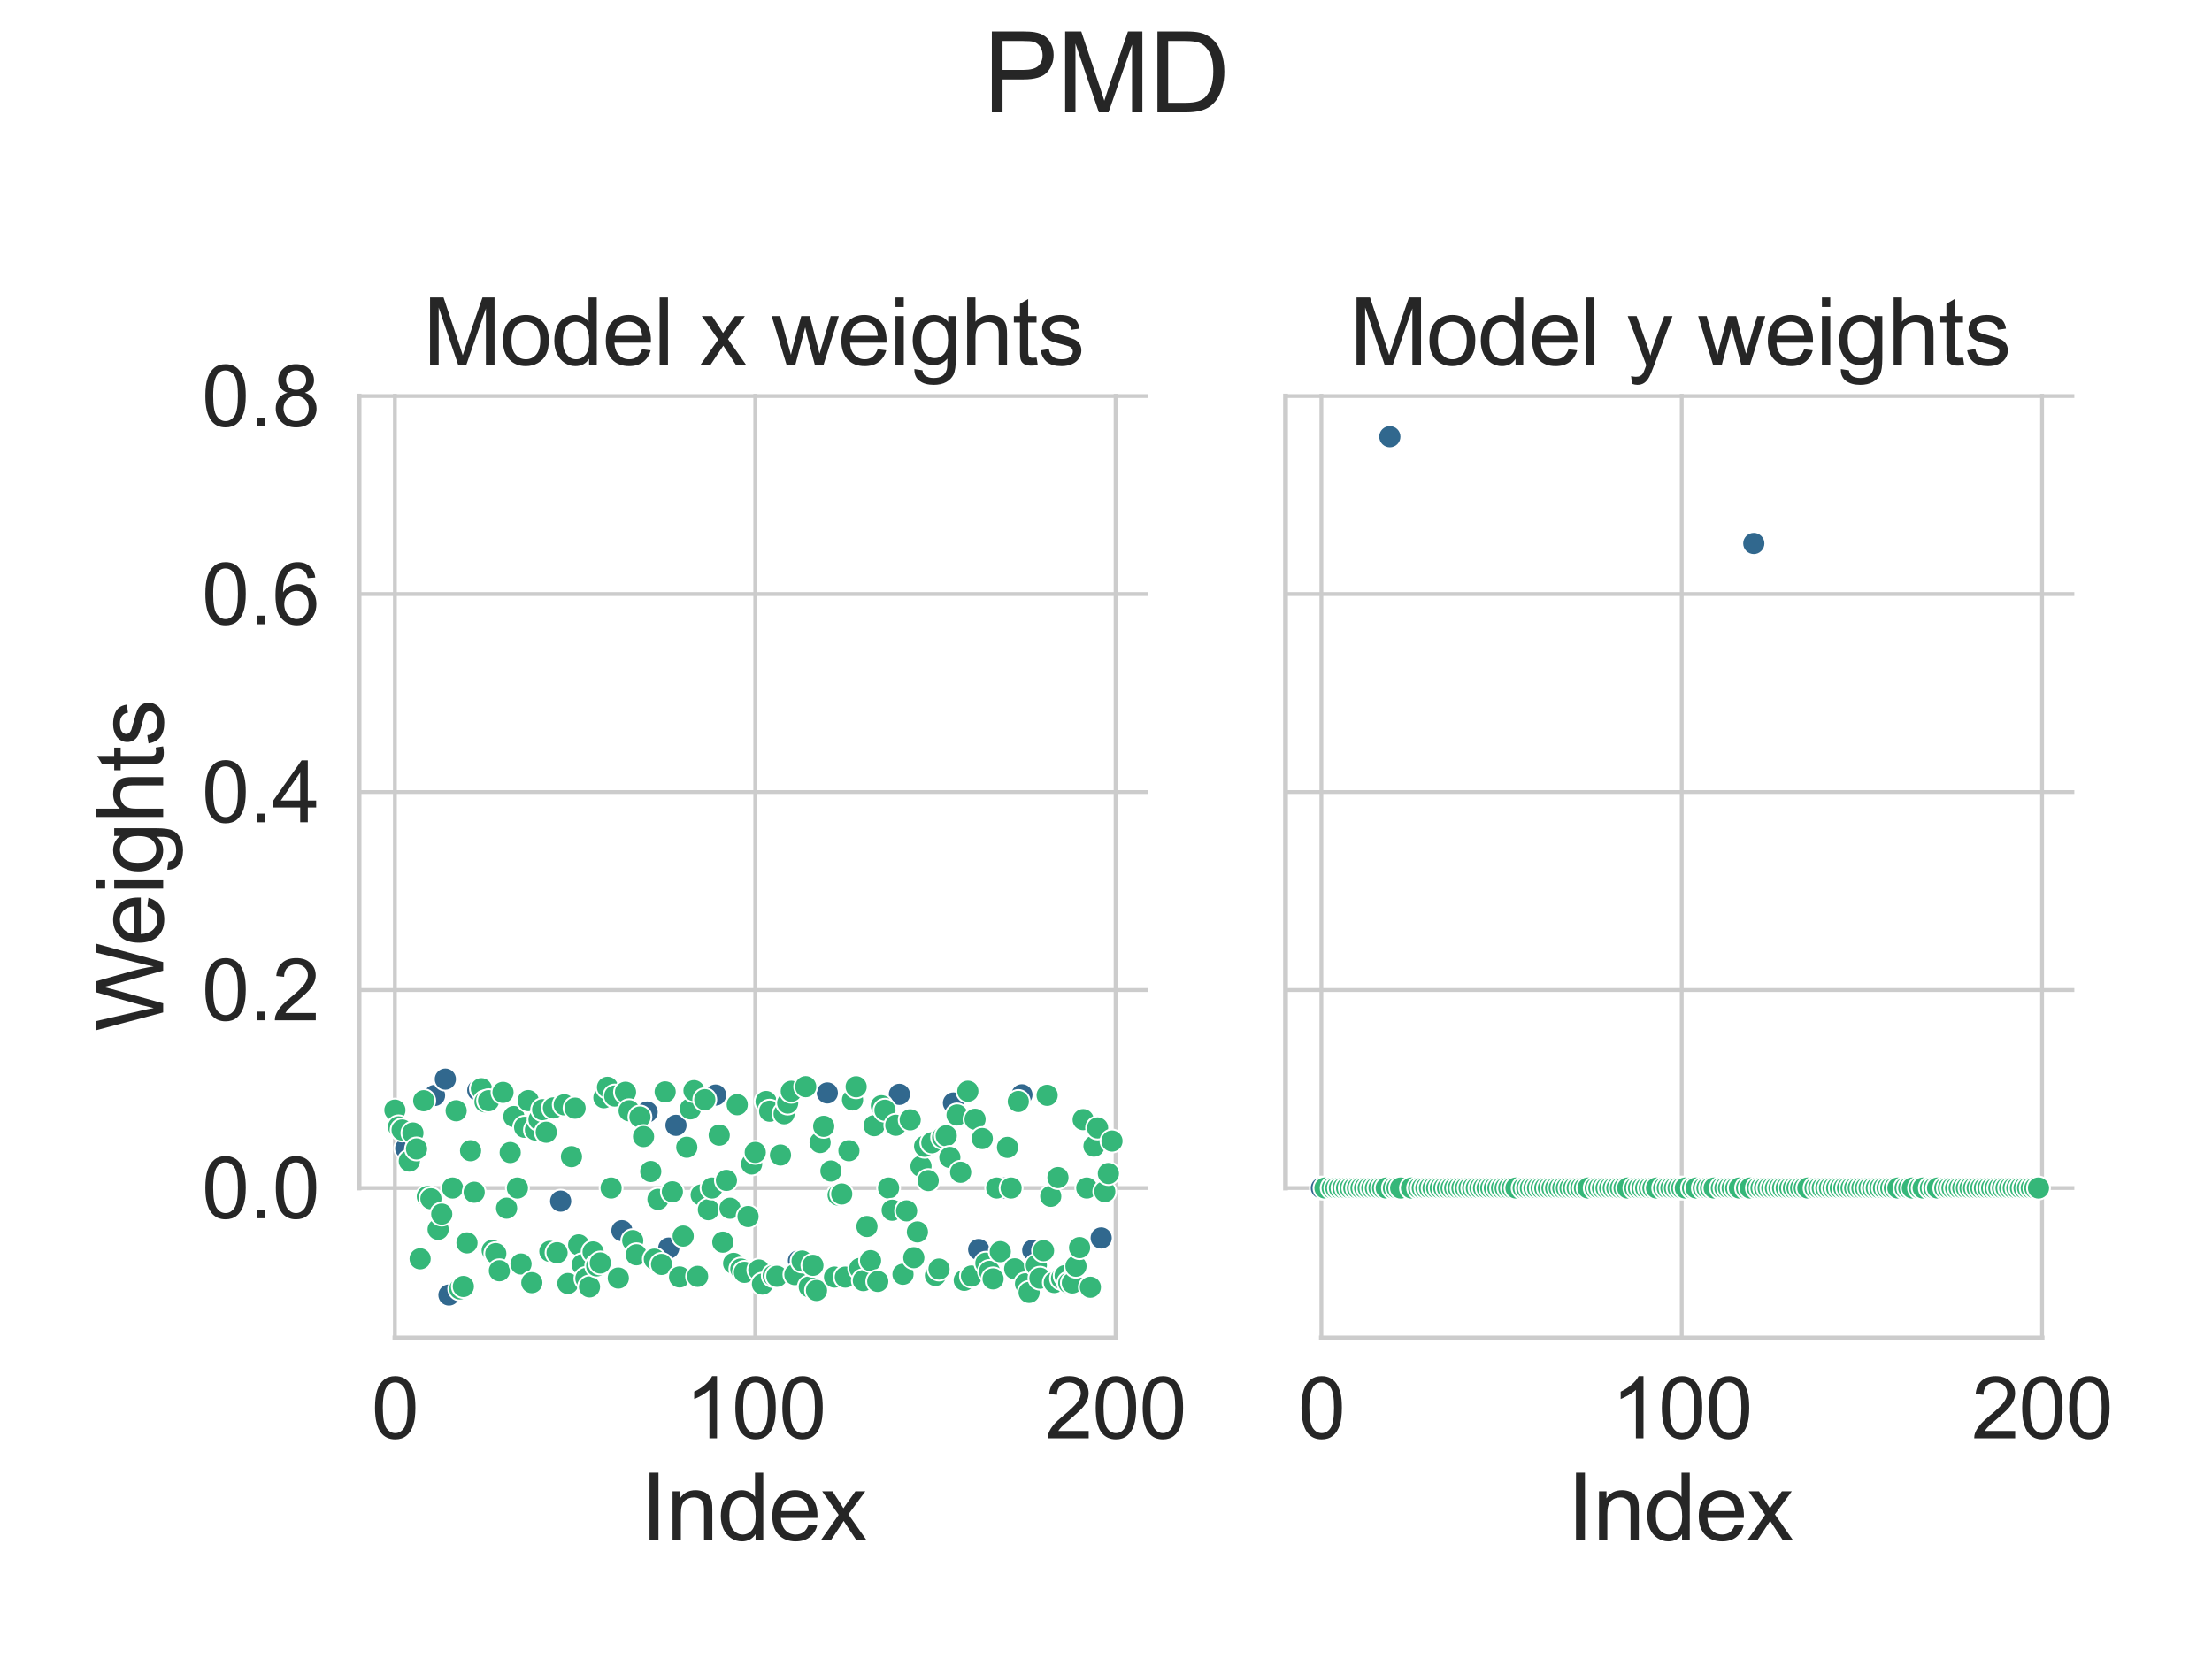 <?xml version="1.0" encoding="utf-8" standalone="no"?>
<!DOCTYPE svg PUBLIC "-//W3C//DTD SVG 1.1//EN"
  "http://www.w3.org/Graphics/SVG/1.1/DTD/svg11.dtd">
<svg xmlns:xlink="http://www.w3.org/1999/xlink" width="460.8pt" height="345.6pt" viewBox="0 0 460.8 345.6" xmlns="http://www.w3.org/2000/svg" version="1.1">
 <defs>
  <style type="text/css">*{stroke-linejoin: round; stroke-linecap: butt}</style>
 </defs>
 <g id="figure_1">
  <g id="patch_1">
   <path d="M 0 345.6 
L 460.8 345.6 
L 460.8 0 
L 0 0 
z
" style="fill: #ffffff"/>
  </g>
  <g id="axes_1">
   <g id="patch_2">
    <path d="M 74.796 278.724 
L 239.119 278.724 
L 239.119 82.032 
L 74.796 82.032 
z
" style="fill: #ffffff"/>
   </g>
   <g id="matplotlib.axis_1">
    <g id="xtick_1">
     <g id="line2d_1">
      <path d="M 82.265 278.724 
L 82.265 82.032 
" clip-path="url(#p0b11ec21f1)" style="fill: none; stroke: #cccccc; stroke-width: 0.8; stroke-linecap: round"/>
     </g>
     <g id="text_1">
      <!-- 0 -->
      <g style="fill: #262626" transform="translate(77.372 299.622) scale(0.176 -0.176)">
       <defs>
        <path id="ArialMT-30" d="M 266 2259 
Q 266 3072 433 3567 
Q 600 4063 929 4331 
Q 1259 4600 1759 4600 
Q 2128 4600 2406 4451 
Q 2684 4303 2865 4023 
Q 3047 3744 3150 3342 
Q 3253 2941 3253 2259 
Q 3253 1453 3087 958 
Q 2922 463 2592 192 
Q 2263 -78 1759 -78 
Q 1097 -78 719 397 
Q 266 969 266 2259 
z
M 844 2259 
Q 844 1131 1108 757 
Q 1372 384 1759 384 
Q 2147 384 2411 759 
Q 2675 1134 2675 2259 
Q 2675 3391 2411 3762 
Q 2147 4134 1753 4134 
Q 1366 4134 1134 3806 
Q 844 3388 844 2259 
z
" transform="scale(0.016)"/>
       </defs>
       <use xlink:href="#ArialMT-30"/>
      </g>
     </g>
    </g>
    <g id="xtick_2">
     <g id="line2d_2">
      <path d="M 157.333 278.724 
L 157.333 82.032 
" clip-path="url(#p0b11ec21f1)" style="fill: none; stroke: #cccccc; stroke-width: 0.8; stroke-linecap: round"/>
     </g>
     <g id="text_2">
      <!-- 100 -->
      <g style="fill: #262626" transform="translate(142.652 299.622) scale(0.176 -0.176)">
       <defs>
        <path id="ArialMT-31" d="M 2384 0 
L 1822 0 
L 1822 3584 
Q 1619 3391 1289 3197 
Q 959 3003 697 2906 
L 697 3450 
Q 1169 3672 1522 3987 
Q 1875 4303 2022 4600 
L 2384 4600 
L 2384 0 
z
" transform="scale(0.016)"/>
       </defs>
       <use xlink:href="#ArialMT-31"/>
       <use xlink:href="#ArialMT-30" x="55.615"/>
       <use xlink:href="#ArialMT-30" x="111.23"/>
      </g>
     </g>
    </g>
    <g id="xtick_3">
     <g id="line2d_3">
      <path d="M 232.4 278.724 
L 232.4 82.032 
" clip-path="url(#p0b11ec21f1)" style="fill: none; stroke: #cccccc; stroke-width: 0.8; stroke-linecap: round"/>
     </g>
     <g id="text_3">
      <!-- 200 -->
      <g style="fill: #262626" transform="translate(217.72 299.622) scale(0.176 -0.176)">
       <defs>
        <path id="ArialMT-32" d="M 3222 541 
L 3222 0 
L 194 0 
Q 188 203 259 391 
Q 375 700 629 1000 
Q 884 1300 1366 1694 
Q 2113 2306 2375 2664 
Q 2638 3022 2638 3341 
Q 2638 3675 2398 3904 
Q 2159 4134 1775 4134 
Q 1369 4134 1125 3890 
Q 881 3647 878 3216 
L 300 3275 
Q 359 3922 746 4261 
Q 1134 4600 1788 4600 
Q 2447 4600 2831 4234 
Q 3216 3869 3216 3328 
Q 3216 3053 3103 2787 
Q 2991 2522 2730 2228 
Q 2469 1934 1863 1422 
Q 1356 997 1212 845 
Q 1069 694 975 541 
L 3222 541 
z
" transform="scale(0.016)"/>
       </defs>
       <use xlink:href="#ArialMT-32"/>
       <use xlink:href="#ArialMT-30" x="55.615"/>
       <use xlink:href="#ArialMT-30" x="111.23"/>
      </g>
     </g>
    </g>
    <g id="text_4">
     <!-- Index -->
     <g style="fill: #262626" transform="translate(133.475 320.863) scale(0.192 -0.192)">
      <defs>
       <path id="ArialMT-49" d="M 597 0 
L 597 4581 
L 1203 4581 
L 1203 0 
L 597 0 
z
" transform="scale(0.016)"/>
       <path id="ArialMT-6e" d="M 422 0 
L 422 3319 
L 928 3319 
L 928 2847 
Q 1294 3394 1984 3394 
Q 2284 3394 2536 3286 
Q 2788 3178 2913 3003 
Q 3038 2828 3088 2588 
Q 3119 2431 3119 2041 
L 3119 0 
L 2556 0 
L 2556 2019 
Q 2556 2363 2490 2533 
Q 2425 2703 2258 2804 
Q 2091 2906 1866 2906 
Q 1506 2906 1245 2678 
Q 984 2450 984 1813 
L 984 0 
L 422 0 
z
" transform="scale(0.016)"/>
       <path id="ArialMT-64" d="M 2575 0 
L 2575 419 
Q 2259 -75 1647 -75 
Q 1250 -75 917 144 
Q 584 363 401 755 
Q 219 1147 219 1656 
Q 219 2153 384 2558 
Q 550 2963 881 3178 
Q 1213 3394 1622 3394 
Q 1922 3394 2156 3267 
Q 2391 3141 2538 2938 
L 2538 4581 
L 3097 4581 
L 3097 0 
L 2575 0 
z
M 797 1656 
Q 797 1019 1065 703 
Q 1334 388 1700 388 
Q 2069 388 2326 689 
Q 2584 991 2584 1609 
Q 2584 2291 2321 2609 
Q 2059 2928 1675 2928 
Q 1300 2928 1048 2622 
Q 797 2316 797 1656 
z
" transform="scale(0.016)"/>
       <path id="ArialMT-65" d="M 2694 1069 
L 3275 997 
Q 3138 488 2766 206 
Q 2394 -75 1816 -75 
Q 1088 -75 661 373 
Q 234 822 234 1631 
Q 234 2469 665 2931 
Q 1097 3394 1784 3394 
Q 2450 3394 2872 2941 
Q 3294 2488 3294 1666 
Q 3294 1616 3291 1516 
L 816 1516 
Q 847 969 1125 678 
Q 1403 388 1819 388 
Q 2128 388 2347 550 
Q 2566 713 2694 1069 
z
M 847 1978 
L 2700 1978 
Q 2663 2397 2488 2606 
Q 2219 2931 1791 2931 
Q 1403 2931 1139 2672 
Q 875 2413 847 1978 
z
" transform="scale(0.016)"/>
       <path id="ArialMT-78" d="M 47 0 
L 1259 1725 
L 138 3319 
L 841 3319 
L 1350 2541 
Q 1494 2319 1581 2169 
Q 1719 2375 1834 2534 
L 2394 3319 
L 3066 3319 
L 1919 1756 
L 3153 0 
L 2463 0 
L 1781 1031 
L 1600 1309 
L 728 0 
L 47 0 
z
" transform="scale(0.016)"/>
      </defs>
      <use xlink:href="#ArialMT-49"/>
      <use xlink:href="#ArialMT-6e" x="27.783"/>
      <use xlink:href="#ArialMT-64" x="83.398"/>
      <use xlink:href="#ArialMT-65" x="139.014"/>
      <use xlink:href="#ArialMT-78" x="194.629"/>
     </g>
    </g>
   </g>
   <g id="matplotlib.axis_2">
    <g id="ytick_1">
     <g id="line2d_4">
      <path d="M 74.796 247.486 
L 239.119 247.486 
" clip-path="url(#p0b11ec21f1)" style="fill: none; stroke: #cccccc; stroke-width: 0.8; stroke-linecap: round"/>
     </g>
     <g id="text_5">
      <!-- 0.0 -->
      <g style="fill: #262626" transform="translate(42.032 253.785) scale(0.176 -0.176)">
       <defs>
        <path id="ArialMT-2e" d="M 581 0 
L 581 641 
L 1222 641 
L 1222 0 
L 581 0 
z
" transform="scale(0.016)"/>
       </defs>
       <use xlink:href="#ArialMT-30"/>
       <use xlink:href="#ArialMT-2e" x="55.615"/>
       <use xlink:href="#ArialMT-30" x="83.398"/>
      </g>
     </g>
    </g>
    <g id="ytick_2">
     <g id="line2d_5">
      <path d="M 74.796 206.242 
L 239.119 206.242 
" clip-path="url(#p0b11ec21f1)" style="fill: none; stroke: #cccccc; stroke-width: 0.8; stroke-linecap: round"/>
     </g>
     <g id="text_6">
      <!-- 0.2 -->
      <g style="fill: #262626" transform="translate(42.032 212.541) scale(0.176 -0.176)">
       <use xlink:href="#ArialMT-30"/>
       <use xlink:href="#ArialMT-2e" x="55.615"/>
       <use xlink:href="#ArialMT-32" x="83.398"/>
      </g>
     </g>
    </g>
    <g id="ytick_3">
     <g id="line2d_6">
      <path d="M 74.796 164.998 
L 239.119 164.998 
" clip-path="url(#p0b11ec21f1)" style="fill: none; stroke: #cccccc; stroke-width: 0.8; stroke-linecap: round"/>
     </g>
     <g id="text_7">
      <!-- 0.4 -->
      <g style="fill: #262626" transform="translate(42.032 171.297) scale(0.176 -0.176)">
       <defs>
        <path id="ArialMT-34" d="M 2069 0 
L 2069 1097 
L 81 1097 
L 81 1613 
L 2172 4581 
L 2631 4581 
L 2631 1613 
L 3250 1613 
L 3250 1097 
L 2631 1097 
L 2631 0 
L 2069 0 
z
M 2069 1613 
L 2069 3678 
L 634 1613 
L 2069 1613 
z
" transform="scale(0.016)"/>
       </defs>
       <use xlink:href="#ArialMT-30"/>
       <use xlink:href="#ArialMT-2e" x="55.615"/>
       <use xlink:href="#ArialMT-34" x="83.398"/>
      </g>
     </g>
    </g>
    <g id="ytick_4">
     <g id="line2d_7">
      <path d="M 74.796 123.753 
L 239.119 123.753 
" clip-path="url(#p0b11ec21f1)" style="fill: none; stroke: #cccccc; stroke-width: 0.8; stroke-linecap: round"/>
     </g>
     <g id="text_8">
      <!-- 0.6 -->
      <g style="fill: #262626" transform="translate(42.032 130.052) scale(0.176 -0.176)">
       <defs>
        <path id="ArialMT-36" d="M 3184 3459 
L 2625 3416 
Q 2550 3747 2413 3897 
Q 2184 4138 1850 4138 
Q 1581 4138 1378 3988 
Q 1113 3794 959 3422 
Q 806 3050 800 2363 
Q 1003 2672 1297 2822 
Q 1591 2972 1913 2972 
Q 2475 2972 2870 2558 
Q 3266 2144 3266 1488 
Q 3266 1056 3080 686 
Q 2894 316 2569 119 
Q 2244 -78 1831 -78 
Q 1128 -78 684 439 
Q 241 956 241 2144 
Q 241 3472 731 4075 
Q 1159 4600 1884 4600 
Q 2425 4600 2770 4297 
Q 3116 3994 3184 3459 
z
M 888 1484 
Q 888 1194 1011 928 
Q 1134 663 1356 523 
Q 1578 384 1822 384 
Q 2178 384 2434 671 
Q 2691 959 2691 1453 
Q 2691 1928 2437 2201 
Q 2184 2475 1800 2475 
Q 1419 2475 1153 2201 
Q 888 1928 888 1484 
z
" transform="scale(0.016)"/>
       </defs>
       <use xlink:href="#ArialMT-30"/>
       <use xlink:href="#ArialMT-2e" x="55.615"/>
       <use xlink:href="#ArialMT-36" x="83.398"/>
      </g>
     </g>
    </g>
    <g id="ytick_5">
     <g id="line2d_8">
      <path d="M 74.796 82.509 
L 239.119 82.509 
" clip-path="url(#p0b11ec21f1)" style="fill: none; stroke: #cccccc; stroke-width: 0.8; stroke-linecap: round"/>
     </g>
     <g id="text_9">
      <!-- 0.8 -->
      <g style="fill: #262626" transform="translate(42.032 88.808) scale(0.176 -0.176)">
       <defs>
        <path id="ArialMT-38" d="M 1131 2484 
Q 781 2613 612 2850 
Q 444 3088 444 3419 
Q 444 3919 803 4259 
Q 1163 4600 1759 4600 
Q 2359 4600 2725 4251 
Q 3091 3903 3091 3403 
Q 3091 3084 2923 2848 
Q 2756 2613 2416 2484 
Q 2838 2347 3058 2040 
Q 3278 1734 3278 1309 
Q 3278 722 2862 322 
Q 2447 -78 1769 -78 
Q 1091 -78 675 323 
Q 259 725 259 1325 
Q 259 1772 486 2073 
Q 713 2375 1131 2484 
z
M 1019 3438 
Q 1019 3113 1228 2906 
Q 1438 2700 1772 2700 
Q 2097 2700 2305 2904 
Q 2513 3109 2513 3406 
Q 2513 3716 2298 3927 
Q 2084 4138 1766 4138 
Q 1444 4138 1231 3931 
Q 1019 3725 1019 3438 
z
M 838 1322 
Q 838 1081 952 856 
Q 1066 631 1291 507 
Q 1516 384 1775 384 
Q 2178 384 2440 643 
Q 2703 903 2703 1303 
Q 2703 1709 2433 1975 
Q 2163 2241 1756 2241 
Q 1359 2241 1098 1978 
Q 838 1716 838 1322 
z
" transform="scale(0.016)"/>
       </defs>
       <use xlink:href="#ArialMT-30"/>
       <use xlink:href="#ArialMT-2e" x="55.615"/>
       <use xlink:href="#ArialMT-38" x="83.398"/>
      </g>
     </g>
    </g>
    <g id="text_10">
     <!-- Weights -->
     <g style="fill: #262626" transform="translate(33.991 214.887) rotate(-90) scale(0.192 -0.192)">
      <defs>
       <path id="ArialMT-57" d="M 1294 0 
L 78 4581 
L 700 4581 
L 1397 1578 
Q 1509 1106 1591 641 
Q 1766 1375 1797 1488 
L 2669 4581 
L 3400 4581 
L 4056 2263 
Q 4303 1400 4413 641 
Q 4500 1075 4641 1638 
L 5359 4581 
L 5969 4581 
L 4713 0 
L 4128 0 
L 3163 3491 
Q 3041 3928 3019 4028 
Q 2947 3713 2884 3491 
L 1913 0 
L 1294 0 
z
" transform="scale(0.016)"/>
       <path id="ArialMT-69" d="M 425 3934 
L 425 4581 
L 988 4581 
L 988 3934 
L 425 3934 
z
M 425 0 
L 425 3319 
L 988 3319 
L 988 0 
L 425 0 
z
" transform="scale(0.016)"/>
       <path id="ArialMT-67" d="M 319 -275 
L 866 -356 
Q 900 -609 1056 -725 
Q 1266 -881 1628 -881 
Q 2019 -881 2231 -725 
Q 2444 -569 2519 -288 
Q 2563 -116 2559 434 
Q 2191 0 1641 0 
Q 956 0 581 494 
Q 206 988 206 1678 
Q 206 2153 378 2554 
Q 550 2956 876 3175 
Q 1203 3394 1644 3394 
Q 2231 3394 2613 2919 
L 2613 3319 
L 3131 3319 
L 3131 450 
Q 3131 -325 2973 -648 
Q 2816 -972 2473 -1159 
Q 2131 -1347 1631 -1347 
Q 1038 -1347 672 -1080 
Q 306 -813 319 -275 
z
M 784 1719 
Q 784 1066 1043 766 
Q 1303 466 1694 466 
Q 2081 466 2343 764 
Q 2606 1063 2606 1700 
Q 2606 2309 2336 2618 
Q 2066 2928 1684 2928 
Q 1309 2928 1046 2623 
Q 784 2319 784 1719 
z
" transform="scale(0.016)"/>
       <path id="ArialMT-68" d="M 422 0 
L 422 4581 
L 984 4581 
L 984 2938 
Q 1378 3394 1978 3394 
Q 2347 3394 2619 3248 
Q 2891 3103 3008 2847 
Q 3125 2591 3125 2103 
L 3125 0 
L 2563 0 
L 2563 2103 
Q 2563 2525 2380 2717 
Q 2197 2909 1863 2909 
Q 1613 2909 1392 2779 
Q 1172 2650 1078 2428 
Q 984 2206 984 1816 
L 984 0 
L 422 0 
z
" transform="scale(0.016)"/>
       <path id="ArialMT-74" d="M 1650 503 
L 1731 6 
Q 1494 -44 1306 -44 
Q 1000 -44 831 53 
Q 663 150 594 308 
Q 525 466 525 972 
L 525 2881 
L 113 2881 
L 113 3319 
L 525 3319 
L 525 4141 
L 1084 4478 
L 1084 3319 
L 1650 3319 
L 1650 2881 
L 1084 2881 
L 1084 941 
Q 1084 700 1114 631 
Q 1144 563 1211 522 
Q 1278 481 1403 481 
Q 1497 481 1650 503 
z
" transform="scale(0.016)"/>
       <path id="ArialMT-73" d="M 197 991 
L 753 1078 
Q 800 744 1014 566 
Q 1228 388 1613 388 
Q 2000 388 2187 545 
Q 2375 703 2375 916 
Q 2375 1106 2209 1216 
Q 2094 1291 1634 1406 
Q 1016 1563 777 1677 
Q 538 1791 414 1992 
Q 291 2194 291 2438 
Q 291 2659 392 2848 
Q 494 3038 669 3163 
Q 800 3259 1026 3326 
Q 1253 3394 1513 3394 
Q 1903 3394 2198 3281 
Q 2494 3169 2634 2976 
Q 2775 2784 2828 2463 
L 2278 2388 
Q 2241 2644 2061 2787 
Q 1881 2931 1553 2931 
Q 1166 2931 1000 2803 
Q 834 2675 834 2503 
Q 834 2394 903 2306 
Q 972 2216 1119 2156 
Q 1203 2125 1616 2013 
Q 2213 1853 2448 1751 
Q 2684 1650 2818 1456 
Q 2953 1263 2953 975 
Q 2953 694 2789 445 
Q 2625 197 2315 61 
Q 2006 -75 1616 -75 
Q 969 -75 630 194 
Q 291 463 197 991 
z
" transform="scale(0.016)"/>
      </defs>
      <use xlink:href="#ArialMT-57"/>
      <use xlink:href="#ArialMT-65" x="92.635"/>
      <use xlink:href="#ArialMT-69" x="148.25"/>
      <use xlink:href="#ArialMT-67" x="170.467"/>
      <use xlink:href="#ArialMT-68" x="226.082"/>
      <use xlink:href="#ArialMT-74" x="281.697"/>
      <use xlink:href="#ArialMT-73" x="309.48"/>
     </g>
    </g>
   </g>
   <g id="PathCollection_1">
    <defs>
     <path id="C0_0_d3a149e2a1" d="M 0 2.4 
C 0.636 2.4 1.247 2.147 1.697 1.697 
C 2.147 1.247 2.4 0.636 2.4 -0 
C 2.4 -0.636 2.147 -1.247 1.697 -1.697 
C 1.247 -2.147 0.636 -2.4 0 -2.4 
C -0.636 -2.4 -1.247 -2.147 -1.697 -1.697 
C -2.147 -1.247 -2.4 -0.636 -2.4 0 
C -2.4 0.636 -2.147 1.247 -1.697 1.697 
C -1.247 2.147 -0.636 2.4 0 2.4 
z
"/>
    </defs>
    <g clip-path="url(#p0b11ec21f1)">
     <use xlink:href="#C0_0_d3a149e2a1" x="84.517" y="239.224" style="fill: #31688e; stroke: #ffffff; stroke-width: 0.384"/>
    </g>
    <g clip-path="url(#p0b11ec21f1)">
     <use xlink:href="#C0_0_d3a149e2a1" x="90.523" y="228.212" style="fill: #31688e; stroke: #ffffff; stroke-width: 0.384"/>
    </g>
    <g clip-path="url(#p0b11ec21f1)">
     <use xlink:href="#C0_0_d3a149e2a1" x="92.775" y="224.802" style="fill: #31688e; stroke: #ffffff; stroke-width: 0.384"/>
    </g>
    <g clip-path="url(#p0b11ec21f1)">
     <use xlink:href="#C0_0_d3a149e2a1" x="93.525" y="269.783" style="fill: #31688e; stroke: #ffffff; stroke-width: 0.384"/>
    </g>
    <g clip-path="url(#p0b11ec21f1)">
     <use xlink:href="#C0_0_d3a149e2a1" x="99.531" y="227.135" style="fill: #31688e; stroke: #ffffff; stroke-width: 0.384"/>
    </g>
    <g clip-path="url(#p0b11ec21f1)">
     <use xlink:href="#C0_0_d3a149e2a1" x="116.796" y="250.219" style="fill: #31688e; stroke: #ffffff; stroke-width: 0.384"/>
    </g>
    <g clip-path="url(#p0b11ec21f1)">
     <use xlink:href="#C0_0_d3a149e2a1" x="129.558" y="256.367" style="fill: #31688e; stroke: #ffffff; stroke-width: 0.384"/>
    </g>
    <g clip-path="url(#p0b11ec21f1)">
     <use xlink:href="#C0_0_d3a149e2a1" x="134.813" y="231.661" style="fill: #31688e; stroke: #ffffff; stroke-width: 0.384"/>
    </g>
    <g clip-path="url(#p0b11ec21f1)">
     <use xlink:href="#C0_0_d3a149e2a1" x="139.317" y="259.997" style="fill: #31688e; stroke: #ffffff; stroke-width: 0.384"/>
    </g>
    <g clip-path="url(#p0b11ec21f1)">
     <use xlink:href="#C0_0_d3a149e2a1" x="140.818" y="234.422" style="fill: #31688e; stroke: #ffffff; stroke-width: 0.384"/>
    </g>
    <g clip-path="url(#p0b11ec21f1)">
     <use xlink:href="#C0_0_d3a149e2a1" x="149.075" y="228.121" style="fill: #31688e; stroke: #ffffff; stroke-width: 0.384"/>
    </g>
    <g clip-path="url(#p0b11ec21f1)">
     <use xlink:href="#C0_0_d3a149e2a1" x="166.341" y="262.631" style="fill: #31688e; stroke: #ffffff; stroke-width: 0.384"/>
    </g>
    <g clip-path="url(#p0b11ec21f1)">
     <use xlink:href="#C0_0_d3a149e2a1" x="172.346" y="227.681" style="fill: #31688e; stroke: #ffffff; stroke-width: 0.384"/>
    </g>
    <g clip-path="url(#p0b11ec21f1)">
     <use xlink:href="#C0_0_d3a149e2a1" x="187.36" y="227.975" style="fill: #31688e; stroke: #ffffff; stroke-width: 0.384"/>
    </g>
    <g clip-path="url(#p0b11ec21f1)">
     <use xlink:href="#C0_0_d3a149e2a1" x="198.62" y="229.78" style="fill: #31688e; stroke: #ffffff; stroke-width: 0.384"/>
    </g>
    <g clip-path="url(#p0b11ec21f1)">
     <use xlink:href="#C0_0_d3a149e2a1" x="203.875" y="260.296" style="fill: #31688e; stroke: #ffffff; stroke-width: 0.384"/>
    </g>
    <g clip-path="url(#p0b11ec21f1)">
     <use xlink:href="#C0_0_d3a149e2a1" x="209.129" y="247.486" style="fill: #31688e; stroke: #ffffff; stroke-width: 0.384"/>
    </g>
    <g clip-path="url(#p0b11ec21f1)">
     <use xlink:href="#C0_0_d3a149e2a1" x="212.883" y="228.069" style="fill: #31688e; stroke: #ffffff; stroke-width: 0.384"/>
    </g>
    <g clip-path="url(#p0b11ec21f1)">
     <use xlink:href="#C0_0_d3a149e2a1" x="215.135" y="260.44" style="fill: #31688e; stroke: #ffffff; stroke-width: 0.384"/>
    </g>
    <g clip-path="url(#p0b11ec21f1)">
     <use xlink:href="#C0_0_d3a149e2a1" x="229.398" y="257.892" style="fill: #31688e; stroke: #ffffff; stroke-width: 0.384"/>
    </g>
    <g clip-path="url(#p0b11ec21f1)">
     <use xlink:href="#C0_0_d3a149e2a1" x="82.265" y="231.262" style="fill: #35b779; stroke: #ffffff; stroke-width: 0.384"/>
    </g>
    <g clip-path="url(#p0b11ec21f1)">
     <use xlink:href="#C0_0_d3a149e2a1" x="83.016" y="234.741" style="fill: #35b779; stroke: #ffffff; stroke-width: 0.384"/>
    </g>
    <g clip-path="url(#p0b11ec21f1)">
     <use xlink:href="#C0_0_d3a149e2a1" x="83.767" y="235.393" style="fill: #35b779; stroke: #ffffff; stroke-width: 0.384"/>
    </g>
    <g clip-path="url(#p0b11ec21f1)">
     <use xlink:href="#C0_0_d3a149e2a1" x="85.268" y="241.873" style="fill: #35b779; stroke: #ffffff; stroke-width: 0.384"/>
    </g>
    <g clip-path="url(#p0b11ec21f1)">
     <use xlink:href="#C0_0_d3a149e2a1" x="86.019" y="236.017" style="fill: #35b779; stroke: #ffffff; stroke-width: 0.384"/>
    </g>
    <g clip-path="url(#p0b11ec21f1)">
     <use xlink:href="#C0_0_d3a149e2a1" x="86.769" y="239.34" style="fill: #35b779; stroke: #ffffff; stroke-width: 0.384"/>
    </g>
    <g clip-path="url(#p0b11ec21f1)">
     <use xlink:href="#C0_0_d3a149e2a1" x="87.52" y="262.232" style="fill: #35b779; stroke: #ffffff; stroke-width: 0.384"/>
    </g>
    <g clip-path="url(#p0b11ec21f1)">
     <use xlink:href="#C0_0_d3a149e2a1" x="88.271" y="229.3" style="fill: #35b779; stroke: #ffffff; stroke-width: 0.384"/>
    </g>
    <g clip-path="url(#p0b11ec21f1)">
     <use xlink:href="#C0_0_d3a149e2a1" x="89.021" y="249.26" style="fill: #35b779; stroke: #ffffff; stroke-width: 0.384"/>
    </g>
    <g clip-path="url(#p0b11ec21f1)">
     <use xlink:href="#C0_0_d3a149e2a1" x="89.772" y="249.724" style="fill: #35b779; stroke: #ffffff; stroke-width: 0.384"/>
    </g>
    <g clip-path="url(#p0b11ec21f1)">
     <use xlink:href="#C0_0_d3a149e2a1" x="91.273" y="256.096" style="fill: #35b779; stroke: #ffffff; stroke-width: 0.384"/>
    </g>
    <g clip-path="url(#p0b11ec21f1)">
     <use xlink:href="#C0_0_d3a149e2a1" x="92.024" y="252.921" style="fill: #35b779; stroke: #ffffff; stroke-width: 0.384"/>
    </g>
    <g clip-path="url(#p0b11ec21f1)">
     <use xlink:href="#C0_0_d3a149e2a1" x="94.276" y="247.486" style="fill: #35b779; stroke: #ffffff; stroke-width: 0.384"/>
    </g>
    <g clip-path="url(#p0b11ec21f1)">
     <use xlink:href="#C0_0_d3a149e2a1" x="95.027" y="231.388" style="fill: #35b779; stroke: #ffffff; stroke-width: 0.384"/>
    </g>
    <g clip-path="url(#p0b11ec21f1)">
     <use xlink:href="#C0_0_d3a149e2a1" x="95.777" y="268.515" style="fill: #35b779; stroke: #ffffff; stroke-width: 0.384"/>
    </g>
    <g clip-path="url(#p0b11ec21f1)">
     <use xlink:href="#C0_0_d3a149e2a1" x="96.528" y="268.001" style="fill: #35b779; stroke: #ffffff; stroke-width: 0.384"/>
    </g>
    <g clip-path="url(#p0b11ec21f1)">
     <use xlink:href="#C0_0_d3a149e2a1" x="97.279" y="258.914" style="fill: #35b779; stroke: #ffffff; stroke-width: 0.384"/>
    </g>
    <g clip-path="url(#p0b11ec21f1)">
     <use xlink:href="#C0_0_d3a149e2a1" x="98.029" y="239.71" style="fill: #35b779; stroke: #ffffff; stroke-width: 0.384"/>
    </g>
    <g clip-path="url(#p0b11ec21f1)">
     <use xlink:href="#C0_0_d3a149e2a1" x="98.78" y="248.365" style="fill: #35b779; stroke: #ffffff; stroke-width: 0.384"/>
    </g>
    <g clip-path="url(#p0b11ec21f1)">
     <use xlink:href="#C0_0_d3a149e2a1" x="100.281" y="226.798" style="fill: #35b779; stroke: #ffffff; stroke-width: 0.384"/>
    </g>
    <g clip-path="url(#p0b11ec21f1)">
     <use xlink:href="#C0_0_d3a149e2a1" x="101.032" y="229.53" style="fill: #35b779; stroke: #ffffff; stroke-width: 0.384"/>
    </g>
    <g clip-path="url(#p0b11ec21f1)">
     <use xlink:href="#C0_0_d3a149e2a1" x="101.783" y="229.294" style="fill: #35b779; stroke: #ffffff; stroke-width: 0.384"/>
    </g>
    <g clip-path="url(#p0b11ec21f1)">
     <use xlink:href="#C0_0_d3a149e2a1" x="102.533" y="260.49" style="fill: #35b779; stroke: #ffffff; stroke-width: 0.384"/>
    </g>
    <g clip-path="url(#p0b11ec21f1)">
     <use xlink:href="#C0_0_d3a149e2a1" x="103.284" y="261.15" style="fill: #35b779; stroke: #ffffff; stroke-width: 0.384"/>
    </g>
    <g clip-path="url(#p0b11ec21f1)">
     <use xlink:href="#C0_0_d3a149e2a1" x="104.035" y="264.721" style="fill: #35b779; stroke: #ffffff; stroke-width: 0.384"/>
    </g>
    <g clip-path="url(#p0b11ec21f1)">
     <use xlink:href="#C0_0_d3a149e2a1" x="104.786" y="227.56" style="fill: #35b779; stroke: #ffffff; stroke-width: 0.384"/>
    </g>
    <g clip-path="url(#p0b11ec21f1)">
     <use xlink:href="#C0_0_d3a149e2a1" x="105.536" y="251.685" style="fill: #35b779; stroke: #ffffff; stroke-width: 0.384"/>
    </g>
    <g clip-path="url(#p0b11ec21f1)">
     <use xlink:href="#C0_0_d3a149e2a1" x="106.287" y="240.091" style="fill: #35b779; stroke: #ffffff; stroke-width: 0.384"/>
    </g>
    <g clip-path="url(#p0b11ec21f1)">
     <use xlink:href="#C0_0_d3a149e2a1" x="107.038" y="232.594" style="fill: #35b779; stroke: #ffffff; stroke-width: 0.384"/>
    </g>
    <g clip-path="url(#p0b11ec21f1)">
     <use xlink:href="#C0_0_d3a149e2a1" x="107.788" y="247.486" style="fill: #35b779; stroke: #ffffff; stroke-width: 0.384"/>
    </g>
    <g clip-path="url(#p0b11ec21f1)">
     <use xlink:href="#C0_0_d3a149e2a1" x="108.539" y="263.317" style="fill: #35b779; stroke: #ffffff; stroke-width: 0.384"/>
    </g>
    <g clip-path="url(#p0b11ec21f1)">
     <use xlink:href="#C0_0_d3a149e2a1" x="109.29" y="234.832" style="fill: #35b779; stroke: #ffffff; stroke-width: 0.384"/>
    </g>
    <g clip-path="url(#p0b11ec21f1)">
     <use xlink:href="#C0_0_d3a149e2a1" x="110.04" y="229.274" style="fill: #35b779; stroke: #ffffff; stroke-width: 0.384"/>
    </g>
    <g clip-path="url(#p0b11ec21f1)">
     <use xlink:href="#C0_0_d3a149e2a1" x="110.791" y="267.207" style="fill: #35b779; stroke: #ffffff; stroke-width: 0.384"/>
    </g>
    <g clip-path="url(#p0b11ec21f1)">
     <use xlink:href="#C0_0_d3a149e2a1" x="111.542" y="235.39" style="fill: #35b779; stroke: #ffffff; stroke-width: 0.384"/>
    </g>
    <g clip-path="url(#p0b11ec21f1)">
     <use xlink:href="#C0_0_d3a149e2a1" x="112.292" y="233.221" style="fill: #35b779; stroke: #ffffff; stroke-width: 0.384"/>
    </g>
    <g clip-path="url(#p0b11ec21f1)">
     <use xlink:href="#C0_0_d3a149e2a1" x="113.043" y="231.171" style="fill: #35b779; stroke: #ffffff; stroke-width: 0.384"/>
    </g>
    <g clip-path="url(#p0b11ec21f1)">
     <use xlink:href="#C0_0_d3a149e2a1" x="113.794" y="235.858" style="fill: #35b779; stroke: #ffffff; stroke-width: 0.384"/>
    </g>
    <g clip-path="url(#p0b11ec21f1)">
     <use xlink:href="#C0_0_d3a149e2a1" x="114.544" y="260.679" style="fill: #35b779; stroke: #ffffff; stroke-width: 0.384"/>
    </g>
    <g clip-path="url(#p0b11ec21f1)">
     <use xlink:href="#C0_0_d3a149e2a1" x="115.295" y="230.797" style="fill: #35b779; stroke: #ffffff; stroke-width: 0.384"/>
    </g>
    <g clip-path="url(#p0b11ec21f1)">
     <use xlink:href="#C0_0_d3a149e2a1" x="116.046" y="260.964" style="fill: #35b779; stroke: #ffffff; stroke-width: 0.384"/>
    </g>
    <g clip-path="url(#p0b11ec21f1)">
     <use xlink:href="#C0_0_d3a149e2a1" x="117.547" y="230.151" style="fill: #35b779; stroke: #ffffff; stroke-width: 0.384"/>
    </g>
    <g clip-path="url(#p0b11ec21f1)">
     <use xlink:href="#C0_0_d3a149e2a1" x="118.298" y="267.382" style="fill: #35b779; stroke: #ffffff; stroke-width: 0.384"/>
    </g>
    <g clip-path="url(#p0b11ec21f1)">
     <use xlink:href="#C0_0_d3a149e2a1" x="119.048" y="240.954" style="fill: #35b779; stroke: #ffffff; stroke-width: 0.384"/>
    </g>
    <g clip-path="url(#p0b11ec21f1)">
     <use xlink:href="#C0_0_d3a149e2a1" x="119.799" y="230.849" style="fill: #35b779; stroke: #ffffff; stroke-width: 0.384"/>
    </g>
    <g clip-path="url(#p0b11ec21f1)">
     <use xlink:href="#C0_0_d3a149e2a1" x="120.55" y="259.33" style="fill: #35b779; stroke: #ffffff; stroke-width: 0.384"/>
    </g>
    <g clip-path="url(#p0b11ec21f1)">
     <use xlink:href="#C0_0_d3a149e2a1" x="121.3" y="263.456" style="fill: #35b779; stroke: #ffffff; stroke-width: 0.384"/>
    </g>
    <g clip-path="url(#p0b11ec21f1)">
     <use xlink:href="#C0_0_d3a149e2a1" x="122.051" y="266.335" style="fill: #35b779; stroke: #ffffff; stroke-width: 0.384"/>
    </g>
    <g clip-path="url(#p0b11ec21f1)">
     <use xlink:href="#C0_0_d3a149e2a1" x="122.802" y="268.09" style="fill: #35b779; stroke: #ffffff; stroke-width: 0.384"/>
    </g>
    <g clip-path="url(#p0b11ec21f1)">
     <use xlink:href="#C0_0_d3a149e2a1" x="123.552" y="260.801" style="fill: #35b779; stroke: #ffffff; stroke-width: 0.384"/>
    </g>
    <g clip-path="url(#p0b11ec21f1)">
     <use xlink:href="#C0_0_d3a149e2a1" x="124.303" y="263.708" style="fill: #35b779; stroke: #ffffff; stroke-width: 0.384"/>
    </g>
    <g clip-path="url(#p0b11ec21f1)">
     <use xlink:href="#C0_0_d3a149e2a1" x="125.054" y="263.098" style="fill: #35b779; stroke: #ffffff; stroke-width: 0.384"/>
    </g>
    <g clip-path="url(#p0b11ec21f1)">
     <use xlink:href="#C0_0_d3a149e2a1" x="125.804" y="228.671" style="fill: #35b779; stroke: #ffffff; stroke-width: 0.384"/>
    </g>
    <g clip-path="url(#p0b11ec21f1)">
     <use xlink:href="#C0_0_d3a149e2a1" x="126.555" y="226.508" style="fill: #35b779; stroke: #ffffff; stroke-width: 0.384"/>
    </g>
    <g clip-path="url(#p0b11ec21f1)">
     <use xlink:href="#C0_0_d3a149e2a1" x="127.306" y="247.486" style="fill: #35b779; stroke: #ffffff; stroke-width: 0.384"/>
    </g>
    <g clip-path="url(#p0b11ec21f1)">
     <use xlink:href="#C0_0_d3a149e2a1" x="128.056" y="228.324" style="fill: #35b779; stroke: #ffffff; stroke-width: 0.384"/>
    </g>
    <g clip-path="url(#p0b11ec21f1)">
     <use xlink:href="#C0_0_d3a149e2a1" x="128.807" y="266.248" style="fill: #35b779; stroke: #ffffff; stroke-width: 0.384"/>
    </g>
    <g clip-path="url(#p0b11ec21f1)">
     <use xlink:href="#C0_0_d3a149e2a1" x="130.308" y="227.531" style="fill: #35b779; stroke: #ffffff; stroke-width: 0.384"/>
    </g>
    <g clip-path="url(#p0b11ec21f1)">
     <use xlink:href="#C0_0_d3a149e2a1" x="131.059" y="231.391" style="fill: #35b779; stroke: #ffffff; stroke-width: 0.384"/>
    </g>
    <g clip-path="url(#p0b11ec21f1)">
     <use xlink:href="#C0_0_d3a149e2a1" x="131.81" y="258.449" style="fill: #35b779; stroke: #ffffff; stroke-width: 0.384"/>
    </g>
    <g clip-path="url(#p0b11ec21f1)">
     <use xlink:href="#C0_0_d3a149e2a1" x="132.561" y="261.392" style="fill: #35b779; stroke: #ffffff; stroke-width: 0.384"/>
    </g>
    <g clip-path="url(#p0b11ec21f1)">
     <use xlink:href="#C0_0_d3a149e2a1" x="133.311" y="232.694" style="fill: #35b779; stroke: #ffffff; stroke-width: 0.384"/>
    </g>
    <g clip-path="url(#p0b11ec21f1)">
     <use xlink:href="#C0_0_d3a149e2a1" x="134.062" y="236.764" style="fill: #35b779; stroke: #ffffff; stroke-width: 0.384"/>
    </g>
    <g clip-path="url(#p0b11ec21f1)">
     <use xlink:href="#C0_0_d3a149e2a1" x="135.563" y="244.046" style="fill: #35b779; stroke: #ffffff; stroke-width: 0.384"/>
    </g>
    <g clip-path="url(#p0b11ec21f1)">
     <use xlink:href="#C0_0_d3a149e2a1" x="136.314" y="262.306" style="fill: #35b779; stroke: #ffffff; stroke-width: 0.384"/>
    </g>
    <g clip-path="url(#p0b11ec21f1)">
     <use xlink:href="#C0_0_d3a149e2a1" x="137.065" y="249.844" style="fill: #35b779; stroke: #ffffff; stroke-width: 0.384"/>
    </g>
    <g clip-path="url(#p0b11ec21f1)">
     <use xlink:href="#C0_0_d3a149e2a1" x="137.815" y="263.403" style="fill: #35b779; stroke: #ffffff; stroke-width: 0.384"/>
    </g>
    <g clip-path="url(#p0b11ec21f1)">
     <use xlink:href="#C0_0_d3a149e2a1" x="138.566" y="227.459" style="fill: #35b779; stroke: #ffffff; stroke-width: 0.384"/>
    </g>
    <g clip-path="url(#p0b11ec21f1)">
     <use xlink:href="#C0_0_d3a149e2a1" x="140.067" y="248.274" style="fill: #35b779; stroke: #ffffff; stroke-width: 0.384"/>
    </g>
    <g clip-path="url(#p0b11ec21f1)">
     <use xlink:href="#C0_0_d3a149e2a1" x="141.569" y="266.015" style="fill: #35b779; stroke: #ffffff; stroke-width: 0.384"/>
    </g>
    <g clip-path="url(#p0b11ec21f1)">
     <use xlink:href="#C0_0_d3a149e2a1" x="142.319" y="257.5" style="fill: #35b779; stroke: #ffffff; stroke-width: 0.384"/>
    </g>
    <g clip-path="url(#p0b11ec21f1)">
     <use xlink:href="#C0_0_d3a149e2a1" x="143.07" y="238.991" style="fill: #35b779; stroke: #ffffff; stroke-width: 0.384"/>
    </g>
    <g clip-path="url(#p0b11ec21f1)">
     <use xlink:href="#C0_0_d3a149e2a1" x="143.821" y="230.984" style="fill: #35b779; stroke: #ffffff; stroke-width: 0.384"/>
    </g>
    <g clip-path="url(#p0b11ec21f1)">
     <use xlink:href="#C0_0_d3a149e2a1" x="144.571" y="227.203" style="fill: #35b779; stroke: #ffffff; stroke-width: 0.384"/>
    </g>
    <g clip-path="url(#p0b11ec21f1)">
     <use xlink:href="#C0_0_d3a149e2a1" x="145.322" y="265.892" style="fill: #35b779; stroke: #ffffff; stroke-width: 0.384"/>
    </g>
    <g clip-path="url(#p0b11ec21f1)">
     <use xlink:href="#C0_0_d3a149e2a1" x="146.073" y="248.933" style="fill: #35b779; stroke: #ffffff; stroke-width: 0.384"/>
    </g>
    <g clip-path="url(#p0b11ec21f1)">
     <use xlink:href="#C0_0_d3a149e2a1" x="146.823" y="229.08" style="fill: #35b779; stroke: #ffffff; stroke-width: 0.384"/>
    </g>
    <g clip-path="url(#p0b11ec21f1)">
     <use xlink:href="#C0_0_d3a149e2a1" x="147.574" y="251.995" style="fill: #35b779; stroke: #ffffff; stroke-width: 0.384"/>
    </g>
    <g clip-path="url(#p0b11ec21f1)">
     <use xlink:href="#C0_0_d3a149e2a1" x="148.325" y="247.486" style="fill: #35b779; stroke: #ffffff; stroke-width: 0.384"/>
    </g>
    <g clip-path="url(#p0b11ec21f1)">
     <use xlink:href="#C0_0_d3a149e2a1" x="149.826" y="236.467" style="fill: #35b779; stroke: #ffffff; stroke-width: 0.384"/>
    </g>
    <g clip-path="url(#p0b11ec21f1)">
     <use xlink:href="#C0_0_d3a149e2a1" x="150.577" y="258.765" style="fill: #35b779; stroke: #ffffff; stroke-width: 0.384"/>
    </g>
    <g clip-path="url(#p0b11ec21f1)">
     <use xlink:href="#C0_0_d3a149e2a1" x="151.327" y="245.898" style="fill: #35b779; stroke: #ffffff; stroke-width: 0.384"/>
    </g>
    <g clip-path="url(#p0b11ec21f1)">
     <use xlink:href="#C0_0_d3a149e2a1" x="152.078" y="251.698" style="fill: #35b779; stroke: #ffffff; stroke-width: 0.384"/>
    </g>
    <g clip-path="url(#p0b11ec21f1)">
     <use xlink:href="#C0_0_d3a149e2a1" x="152.829" y="263.187" style="fill: #35b779; stroke: #ffffff; stroke-width: 0.384"/>
    </g>
    <g clip-path="url(#p0b11ec21f1)">
     <use xlink:href="#C0_0_d3a149e2a1" x="153.579" y="230.127" style="fill: #35b779; stroke: #ffffff; stroke-width: 0.384"/>
    </g>
    <g clip-path="url(#p0b11ec21f1)">
     <use xlink:href="#C0_0_d3a149e2a1" x="154.33" y="264.358" style="fill: #35b779; stroke: #ffffff; stroke-width: 0.384"/>
    </g>
    <g clip-path="url(#p0b11ec21f1)">
     <use xlink:href="#C0_0_d3a149e2a1" x="155.081" y="265.053" style="fill: #35b779; stroke: #ffffff; stroke-width: 0.384"/>
    </g>
    <g clip-path="url(#p0b11ec21f1)">
     <use xlink:href="#C0_0_d3a149e2a1" x="155.831" y="253.428" style="fill: #35b779; stroke: #ffffff; stroke-width: 0.384"/>
    </g>
    <g clip-path="url(#p0b11ec21f1)">
     <use xlink:href="#C0_0_d3a149e2a1" x="156.582" y="242.473" style="fill: #35b779; stroke: #ffffff; stroke-width: 0.384"/>
    </g>
    <g clip-path="url(#p0b11ec21f1)">
     <use xlink:href="#C0_0_d3a149e2a1" x="157.333" y="240.062" style="fill: #35b779; stroke: #ffffff; stroke-width: 0.384"/>
    </g>
    <g clip-path="url(#p0b11ec21f1)">
     <use xlink:href="#C0_0_d3a149e2a1" x="158.083" y="264.56" style="fill: #35b779; stroke: #ffffff; stroke-width: 0.384"/>
    </g>
    <g clip-path="url(#p0b11ec21f1)">
     <use xlink:href="#C0_0_d3a149e2a1" x="158.834" y="267.502" style="fill: #35b779; stroke: #ffffff; stroke-width: 0.384"/>
    </g>
    <g clip-path="url(#p0b11ec21f1)">
     <use xlink:href="#C0_0_d3a149e2a1" x="159.585" y="229.469" style="fill: #35b779; stroke: #ffffff; stroke-width: 0.384"/>
    </g>
    <g clip-path="url(#p0b11ec21f1)">
     <use xlink:href="#C0_0_d3a149e2a1" x="160.336" y="231.48" style="fill: #35b779; stroke: #ffffff; stroke-width: 0.384"/>
    </g>
    <g clip-path="url(#p0b11ec21f1)">
     <use xlink:href="#C0_0_d3a149e2a1" x="161.086" y="265.746" style="fill: #35b779; stroke: #ffffff; stroke-width: 0.384"/>
    </g>
    <g clip-path="url(#p0b11ec21f1)">
     <use xlink:href="#C0_0_d3a149e2a1" x="161.837" y="265.876" style="fill: #35b779; stroke: #ffffff; stroke-width: 0.384"/>
    </g>
    <g clip-path="url(#p0b11ec21f1)">
     <use xlink:href="#C0_0_d3a149e2a1" x="162.588" y="240.614" style="fill: #35b779; stroke: #ffffff; stroke-width: 0.384"/>
    </g>
    <g clip-path="url(#p0b11ec21f1)">
     <use xlink:href="#C0_0_d3a149e2a1" x="163.338" y="232.014" style="fill: #35b779; stroke: #ffffff; stroke-width: 0.384"/>
    </g>
    <g clip-path="url(#p0b11ec21f1)">
     <use xlink:href="#C0_0_d3a149e2a1" x="164.089" y="229.778" style="fill: #35b779; stroke: #ffffff; stroke-width: 0.384"/>
    </g>
    <g clip-path="url(#p0b11ec21f1)">
     <use xlink:href="#C0_0_d3a149e2a1" x="164.84" y="227.335" style="fill: #35b779; stroke: #ffffff; stroke-width: 0.384"/>
    </g>
    <g clip-path="url(#p0b11ec21f1)">
     <use xlink:href="#C0_0_d3a149e2a1" x="165.59" y="265.526" style="fill: #35b779; stroke: #ffffff; stroke-width: 0.384"/>
    </g>
    <g clip-path="url(#p0b11ec21f1)">
     <use xlink:href="#C0_0_d3a149e2a1" x="167.092" y="262.699" style="fill: #35b779; stroke: #ffffff; stroke-width: 0.384"/>
    </g>
    <g clip-path="url(#p0b11ec21f1)">
     <use xlink:href="#C0_0_d3a149e2a1" x="167.842" y="226.375" style="fill: #35b779; stroke: #ffffff; stroke-width: 0.384"/>
    </g>
    <g clip-path="url(#p0b11ec21f1)">
     <use xlink:href="#C0_0_d3a149e2a1" x="168.593" y="268.078" style="fill: #35b779; stroke: #ffffff; stroke-width: 0.384"/>
    </g>
    <g clip-path="url(#p0b11ec21f1)">
     <use xlink:href="#C0_0_d3a149e2a1" x="169.344" y="263.592" style="fill: #35b779; stroke: #ffffff; stroke-width: 0.384"/>
    </g>
    <g clip-path="url(#p0b11ec21f1)">
     <use xlink:href="#C0_0_d3a149e2a1" x="170.094" y="268.831" style="fill: #35b779; stroke: #ffffff; stroke-width: 0.384"/>
    </g>
    <g clip-path="url(#p0b11ec21f1)">
     <use xlink:href="#C0_0_d3a149e2a1" x="170.845" y="238.007" style="fill: #35b779; stroke: #ffffff; stroke-width: 0.384"/>
    </g>
    <g clip-path="url(#p0b11ec21f1)">
     <use xlink:href="#C0_0_d3a149e2a1" x="171.596" y="234.63" style="fill: #35b779; stroke: #ffffff; stroke-width: 0.384"/>
    </g>
    <g clip-path="url(#p0b11ec21f1)">
     <use xlink:href="#C0_0_d3a149e2a1" x="173.097" y="243.941" style="fill: #35b779; stroke: #ffffff; stroke-width: 0.384"/>
    </g>
    <g clip-path="url(#p0b11ec21f1)">
     <use xlink:href="#C0_0_d3a149e2a1" x="173.848" y="266.043" style="fill: #35b779; stroke: #ffffff; stroke-width: 0.384"/>
    </g>
    <g clip-path="url(#p0b11ec21f1)">
     <use xlink:href="#C0_0_d3a149e2a1" x="174.598" y="248.956" style="fill: #35b779; stroke: #ffffff; stroke-width: 0.384"/>
    </g>
    <g clip-path="url(#p0b11ec21f1)">
     <use xlink:href="#C0_0_d3a149e2a1" x="175.349" y="248.731" style="fill: #35b779; stroke: #ffffff; stroke-width: 0.384"/>
    </g>
    <g clip-path="url(#p0b11ec21f1)">
     <use xlink:href="#C0_0_d3a149e2a1" x="176.1" y="266.048" style="fill: #35b779; stroke: #ffffff; stroke-width: 0.384"/>
    </g>
    <g clip-path="url(#p0b11ec21f1)">
     <use xlink:href="#C0_0_d3a149e2a1" x="176.85" y="239.712" style="fill: #35b779; stroke: #ffffff; stroke-width: 0.384"/>
    </g>
    <g clip-path="url(#p0b11ec21f1)">
     <use xlink:href="#C0_0_d3a149e2a1" x="177.601" y="229.13" style="fill: #35b779; stroke: #ffffff; stroke-width: 0.384"/>
    </g>
    <g clip-path="url(#p0b11ec21f1)">
     <use xlink:href="#C0_0_d3a149e2a1" x="178.352" y="226.396" style="fill: #35b779; stroke: #ffffff; stroke-width: 0.384"/>
    </g>
    <g clip-path="url(#p0b11ec21f1)">
     <use xlink:href="#C0_0_d3a149e2a1" x="179.102" y="264.249" style="fill: #35b779; stroke: #ffffff; stroke-width: 0.384"/>
    </g>
    <g clip-path="url(#p0b11ec21f1)">
     <use xlink:href="#C0_0_d3a149e2a1" x="179.853" y="266.779" style="fill: #35b779; stroke: #ffffff; stroke-width: 0.384"/>
    </g>
    <g clip-path="url(#p0b11ec21f1)">
     <use xlink:href="#C0_0_d3a149e2a1" x="180.604" y="255.502" style="fill: #35b779; stroke: #ffffff; stroke-width: 0.384"/>
    </g>
    <g clip-path="url(#p0b11ec21f1)">
     <use xlink:href="#C0_0_d3a149e2a1" x="181.354" y="262.62" style="fill: #35b779; stroke: #ffffff; stroke-width: 0.384"/>
    </g>
    <g clip-path="url(#p0b11ec21f1)">
     <use xlink:href="#C0_0_d3a149e2a1" x="182.105" y="234.492" style="fill: #35b779; stroke: #ffffff; stroke-width: 0.384"/>
    </g>
    <g clip-path="url(#p0b11ec21f1)">
     <use xlink:href="#C0_0_d3a149e2a1" x="182.856" y="266.947" style="fill: #35b779; stroke: #ffffff; stroke-width: 0.384"/>
    </g>
    <g clip-path="url(#p0b11ec21f1)">
     <use xlink:href="#C0_0_d3a149e2a1" x="183.606" y="230.352" style="fill: #35b779; stroke: #ffffff; stroke-width: 0.384"/>
    </g>
    <g clip-path="url(#p0b11ec21f1)">
     <use xlink:href="#C0_0_d3a149e2a1" x="184.357" y="231.283" style="fill: #35b779; stroke: #ffffff; stroke-width: 0.384"/>
    </g>
    <g clip-path="url(#p0b11ec21f1)">
     <use xlink:href="#C0_0_d3a149e2a1" x="185.108" y="247.486" style="fill: #35b779; stroke: #ffffff; stroke-width: 0.384"/>
    </g>
    <g clip-path="url(#p0b11ec21f1)">
     <use xlink:href="#C0_0_d3a149e2a1" x="185.858" y="252.113" style="fill: #35b779; stroke: #ffffff; stroke-width: 0.384"/>
    </g>
    <g clip-path="url(#p0b11ec21f1)">
     <use xlink:href="#C0_0_d3a149e2a1" x="186.609" y="234.406" style="fill: #35b779; stroke: #ffffff; stroke-width: 0.384"/>
    </g>
    <g clip-path="url(#p0b11ec21f1)">
     <use xlink:href="#C0_0_d3a149e2a1" x="188.111" y="265.455" style="fill: #35b779; stroke: #ffffff; stroke-width: 0.384"/>
    </g>
    <g clip-path="url(#p0b11ec21f1)">
     <use xlink:href="#C0_0_d3a149e2a1" x="188.861" y="252.244" style="fill: #35b779; stroke: #ffffff; stroke-width: 0.384"/>
    </g>
    <g clip-path="url(#p0b11ec21f1)">
     <use xlink:href="#C0_0_d3a149e2a1" x="189.612" y="233.278" style="fill: #35b779; stroke: #ffffff; stroke-width: 0.384"/>
    </g>
    <g clip-path="url(#p0b11ec21f1)">
     <use xlink:href="#C0_0_d3a149e2a1" x="190.363" y="262.001" style="fill: #35b779; stroke: #ffffff; stroke-width: 0.384"/>
    </g>
    <g clip-path="url(#p0b11ec21f1)">
     <use xlink:href="#C0_0_d3a149e2a1" x="191.113" y="256.632" style="fill: #35b779; stroke: #ffffff; stroke-width: 0.384"/>
    </g>
    <g clip-path="url(#p0b11ec21f1)">
     <use xlink:href="#C0_0_d3a149e2a1" x="191.864" y="242.968" style="fill: #35b779; stroke: #ffffff; stroke-width: 0.384"/>
    </g>
    <g clip-path="url(#p0b11ec21f1)">
     <use xlink:href="#C0_0_d3a149e2a1" x="192.615" y="238.79" style="fill: #35b779; stroke: #ffffff; stroke-width: 0.384"/>
    </g>
    <g clip-path="url(#p0b11ec21f1)">
     <use xlink:href="#C0_0_d3a149e2a1" x="193.365" y="245.937" style="fill: #35b779; stroke: #ffffff; stroke-width: 0.384"/>
    </g>
    <g clip-path="url(#p0b11ec21f1)">
     <use xlink:href="#C0_0_d3a149e2a1" x="194.116" y="238.057" style="fill: #35b779; stroke: #ffffff; stroke-width: 0.384"/>
    </g>
    <g clip-path="url(#p0b11ec21f1)">
     <use xlink:href="#C0_0_d3a149e2a1" x="194.867" y="265.697" style="fill: #35b779; stroke: #ffffff; stroke-width: 0.384"/>
    </g>
    <g clip-path="url(#p0b11ec21f1)">
     <use xlink:href="#C0_0_d3a149e2a1" x="195.617" y="264.367" style="fill: #35b779; stroke: #ffffff; stroke-width: 0.384"/>
    </g>
    <g clip-path="url(#p0b11ec21f1)">
     <use xlink:href="#C0_0_d3a149e2a1" x="196.368" y="236.939" style="fill: #35b779; stroke: #ffffff; stroke-width: 0.384"/>
    </g>
    <g clip-path="url(#p0b11ec21f1)">
     <use xlink:href="#C0_0_d3a149e2a1" x="197.119" y="236.602" style="fill: #35b779; stroke: #ffffff; stroke-width: 0.384"/>
    </g>
    <g clip-path="url(#p0b11ec21f1)">
     <use xlink:href="#C0_0_d3a149e2a1" x="197.869" y="241.111" style="fill: #35b779; stroke: #ffffff; stroke-width: 0.384"/>
    </g>
    <g clip-path="url(#p0b11ec21f1)">
     <use xlink:href="#C0_0_d3a149e2a1" x="199.371" y="232.27" style="fill: #35b779; stroke: #ffffff; stroke-width: 0.384"/>
    </g>
    <g clip-path="url(#p0b11ec21f1)">
     <use xlink:href="#C0_0_d3a149e2a1" x="200.121" y="244.202" style="fill: #35b779; stroke: #ffffff; stroke-width: 0.384"/>
    </g>
    <g clip-path="url(#p0b11ec21f1)">
     <use xlink:href="#C0_0_d3a149e2a1" x="200.872" y="266.716" style="fill: #35b779; stroke: #ffffff; stroke-width: 0.384"/>
    </g>
    <g clip-path="url(#p0b11ec21f1)">
     <use xlink:href="#C0_0_d3a149e2a1" x="201.623" y="227.322" style="fill: #35b779; stroke: #ffffff; stroke-width: 0.384"/>
    </g>
    <g clip-path="url(#p0b11ec21f1)">
     <use xlink:href="#C0_0_d3a149e2a1" x="202.373" y="265.821" style="fill: #35b779; stroke: #ffffff; stroke-width: 0.384"/>
    </g>
    <g clip-path="url(#p0b11ec21f1)">
     <use xlink:href="#C0_0_d3a149e2a1" x="203.124" y="233.162" style="fill: #35b779; stroke: #ffffff; stroke-width: 0.384"/>
    </g>
    <g clip-path="url(#p0b11ec21f1)">
     <use xlink:href="#C0_0_d3a149e2a1" x="204.625" y="237.173" style="fill: #35b779; stroke: #ffffff; stroke-width: 0.384"/>
    </g>
    <g clip-path="url(#p0b11ec21f1)">
     <use xlink:href="#C0_0_d3a149e2a1" x="205.376" y="263.148" style="fill: #35b779; stroke: #ffffff; stroke-width: 0.384"/>
    </g>
    <g clip-path="url(#p0b11ec21f1)">
     <use xlink:href="#C0_0_d3a149e2a1" x="206.127" y="264.855" style="fill: #35b779; stroke: #ffffff; stroke-width: 0.384"/>
    </g>
    <g clip-path="url(#p0b11ec21f1)">
     <use xlink:href="#C0_0_d3a149e2a1" x="206.877" y="266.413" style="fill: #35b779; stroke: #ffffff; stroke-width: 0.384"/>
    </g>
    <g clip-path="url(#p0b11ec21f1)">
     <use xlink:href="#C0_0_d3a149e2a1" x="207.628" y="247.486" style="fill: #35b779; stroke: #ffffff; stroke-width: 0.384"/>
    </g>
    <g clip-path="url(#p0b11ec21f1)">
     <use xlink:href="#C0_0_d3a149e2a1" x="208.379" y="260.748" style="fill: #35b779; stroke: #ffffff; stroke-width: 0.384"/>
    </g>
    <g clip-path="url(#p0b11ec21f1)">
     <use xlink:href="#C0_0_d3a149e2a1" x="209.88" y="239.018" style="fill: #35b779; stroke: #ffffff; stroke-width: 0.384"/>
    </g>
    <g clip-path="url(#p0b11ec21f1)">
     <use xlink:href="#C0_0_d3a149e2a1" x="210.631" y="247.486" style="fill: #35b779; stroke: #ffffff; stroke-width: 0.384"/>
    </g>
    <g clip-path="url(#p0b11ec21f1)">
     <use xlink:href="#C0_0_d3a149e2a1" x="211.381" y="264.317" style="fill: #35b779; stroke: #ffffff; stroke-width: 0.384"/>
    </g>
    <g clip-path="url(#p0b11ec21f1)">
     <use xlink:href="#C0_0_d3a149e2a1" x="212.132" y="229.459" style="fill: #35b779; stroke: #ffffff; stroke-width: 0.384"/>
    </g>
    <g clip-path="url(#p0b11ec21f1)">
     <use xlink:href="#C0_0_d3a149e2a1" x="213.634" y="267.44" style="fill: #35b779; stroke: #ffffff; stroke-width: 0.384"/>
    </g>
    <g clip-path="url(#p0b11ec21f1)">
     <use xlink:href="#C0_0_d3a149e2a1" x="214.384" y="269.236" style="fill: #35b779; stroke: #ffffff; stroke-width: 0.384"/>
    </g>
    <g clip-path="url(#p0b11ec21f1)">
     <use xlink:href="#C0_0_d3a149e2a1" x="215.886" y="263.59" style="fill: #35b779; stroke: #ffffff; stroke-width: 0.384"/>
    </g>
    <g clip-path="url(#p0b11ec21f1)">
     <use xlink:href="#C0_0_d3a149e2a1" x="216.636" y="266.273" style="fill: #35b779; stroke: #ffffff; stroke-width: 0.384"/>
    </g>
    <g clip-path="url(#p0b11ec21f1)">
     <use xlink:href="#C0_0_d3a149e2a1" x="217.387" y="260.539" style="fill: #35b779; stroke: #ffffff; stroke-width: 0.384"/>
    </g>
    <g clip-path="url(#p0b11ec21f1)">
     <use xlink:href="#C0_0_d3a149e2a1" x="218.138" y="228.176" style="fill: #35b779; stroke: #ffffff; stroke-width: 0.384"/>
    </g>
    <g clip-path="url(#p0b11ec21f1)">
     <use xlink:href="#C0_0_d3a149e2a1" x="218.888" y="249.215" style="fill: #35b779; stroke: #ffffff; stroke-width: 0.384"/>
    </g>
    <g clip-path="url(#p0b11ec21f1)">
     <use xlink:href="#C0_0_d3a149e2a1" x="219.639" y="267.179" style="fill: #35b779; stroke: #ffffff; stroke-width: 0.384"/>
    </g>
    <g clip-path="url(#p0b11ec21f1)">
     <use xlink:href="#C0_0_d3a149e2a1" x="220.39" y="245.309" style="fill: #35b779; stroke: #ffffff; stroke-width: 0.384"/>
    </g>
    <g clip-path="url(#p0b11ec21f1)">
     <use xlink:href="#C0_0_d3a149e2a1" x="221.14" y="266.316" style="fill: #35b779; stroke: #ffffff; stroke-width: 0.384"/>
    </g>
    <g clip-path="url(#p0b11ec21f1)">
     <use xlink:href="#C0_0_d3a149e2a1" x="221.891" y="265.735" style="fill: #35b779; stroke: #ffffff; stroke-width: 0.384"/>
    </g>
    <g clip-path="url(#p0b11ec21f1)">
     <use xlink:href="#C0_0_d3a149e2a1" x="222.642" y="267.273" style="fill: #35b779; stroke: #ffffff; stroke-width: 0.384"/>
    </g>
    <g clip-path="url(#p0b11ec21f1)">
     <use xlink:href="#C0_0_d3a149e2a1" x="223.392" y="267.266" style="fill: #35b779; stroke: #ffffff; stroke-width: 0.384"/>
    </g>
    <g clip-path="url(#p0b11ec21f1)">
     <use xlink:href="#C0_0_d3a149e2a1" x="224.143" y="263.778" style="fill: #35b779; stroke: #ffffff; stroke-width: 0.384"/>
    </g>
    <g clip-path="url(#p0b11ec21f1)">
     <use xlink:href="#C0_0_d3a149e2a1" x="224.894" y="259.9" style="fill: #35b779; stroke: #ffffff; stroke-width: 0.384"/>
    </g>
    <g clip-path="url(#p0b11ec21f1)">
     <use xlink:href="#C0_0_d3a149e2a1" x="225.644" y="233.237" style="fill: #35b779; stroke: #ffffff; stroke-width: 0.384"/>
    </g>
    <g clip-path="url(#p0b11ec21f1)">
     <use xlink:href="#C0_0_d3a149e2a1" x="226.395" y="247.486" style="fill: #35b779; stroke: #ffffff; stroke-width: 0.384"/>
    </g>
    <g clip-path="url(#p0b11ec21f1)">
     <use xlink:href="#C0_0_d3a149e2a1" x="227.146" y="268.159" style="fill: #35b779; stroke: #ffffff; stroke-width: 0.384"/>
    </g>
    <g clip-path="url(#p0b11ec21f1)">
     <use xlink:href="#C0_0_d3a149e2a1" x="227.896" y="238.754" style="fill: #35b779; stroke: #ffffff; stroke-width: 0.384"/>
    </g>
    <g clip-path="url(#p0b11ec21f1)">
     <use xlink:href="#C0_0_d3a149e2a1" x="228.647" y="234.965" style="fill: #35b779; stroke: #ffffff; stroke-width: 0.384"/>
    </g>
    <g clip-path="url(#p0b11ec21f1)">
     <use xlink:href="#C0_0_d3a149e2a1" x="230.148" y="248.236" style="fill: #35b779; stroke: #ffffff; stroke-width: 0.384"/>
    </g>
    <g clip-path="url(#p0b11ec21f1)">
     <use xlink:href="#C0_0_d3a149e2a1" x="230.899" y="244.467" style="fill: #35b779; stroke: #ffffff; stroke-width: 0.384"/>
    </g>
    <g clip-path="url(#p0b11ec21f1)">
     <use xlink:href="#C0_0_d3a149e2a1" x="231.65" y="237.697" style="fill: #35b779; stroke: #ffffff; stroke-width: 0.384"/>
    </g>
   </g>
   <g id="patch_3">
    <path d="M 74.796 247.486 
L 74.796 82.509 
" style="fill: none; stroke: #cccccc; stroke-linejoin: miter; stroke-linecap: square"/>
   </g>
   <g id="patch_4">
    <path d="M 82.265 278.724 
L 232.4 278.724 
" style="fill: none; stroke: #cccccc; stroke-linejoin: miter; stroke-linecap: square"/>
   </g>
   <g id="text_11">
    <!-- Model x weights -->
    <g style="fill: #262626" transform="translate(88.13 76.032) scale(0.192 -0.192)">
     <defs>
      <path id="ArialMT-4d" d="M 475 0 
L 475 4581 
L 1388 4581 
L 2472 1338 
Q 2622 884 2691 659 
Q 2769 909 2934 1394 
L 4031 4581 
L 4847 4581 
L 4847 0 
L 4263 0 
L 4263 3834 
L 2931 0 
L 2384 0 
L 1059 3900 
L 1059 0 
L 475 0 
z
" transform="scale(0.016)"/>
      <path id="ArialMT-6f" d="M 213 1659 
Q 213 2581 725 3025 
Q 1153 3394 1769 3394 
Q 2453 3394 2887 2945 
Q 3322 2497 3322 1706 
Q 3322 1066 3130 698 
Q 2938 331 2570 128 
Q 2203 -75 1769 -75 
Q 1072 -75 642 372 
Q 213 819 213 1659 
z
M 791 1659 
Q 791 1022 1069 705 
Q 1347 388 1769 388 
Q 2188 388 2466 706 
Q 2744 1025 2744 1678 
Q 2744 2294 2464 2611 
Q 2184 2928 1769 2928 
Q 1347 2928 1069 2612 
Q 791 2297 791 1659 
z
" transform="scale(0.016)"/>
      <path id="ArialMT-6c" d="M 409 0 
L 409 4581 
L 972 4581 
L 972 0 
L 409 0 
z
" transform="scale(0.016)"/>
      <path id="ArialMT-20" transform="scale(0.016)"/>
      <path id="ArialMT-77" d="M 1034 0 
L 19 3319 
L 600 3319 
L 1128 1403 
L 1325 691 
Q 1338 744 1497 1375 
L 2025 3319 
L 2603 3319 
L 3100 1394 
L 3266 759 
L 3456 1400 
L 4025 3319 
L 4572 3319 
L 3534 0 
L 2950 0 
L 2422 1988 
L 2294 2553 
L 1622 0 
L 1034 0 
z
" transform="scale(0.016)"/>
     </defs>
     <use xlink:href="#ArialMT-4d"/>
     <use xlink:href="#ArialMT-6f" x="83.301"/>
     <use xlink:href="#ArialMT-64" x="138.916"/>
     <use xlink:href="#ArialMT-65" x="194.531"/>
     <use xlink:href="#ArialMT-6c" x="250.146"/>
     <use xlink:href="#ArialMT-20" x="272.363"/>
     <use xlink:href="#ArialMT-78" x="300.146"/>
     <use xlink:href="#ArialMT-20" x="350.146"/>
     <use xlink:href="#ArialMT-77" x="377.93"/>
     <use xlink:href="#ArialMT-65" x="450.146"/>
     <use xlink:href="#ArialMT-69" x="505.762"/>
     <use xlink:href="#ArialMT-67" x="527.979"/>
     <use xlink:href="#ArialMT-68" x="583.594"/>
     <use xlink:href="#ArialMT-74" x="639.209"/>
     <use xlink:href="#ArialMT-73" x="666.992"/>
    </g>
   </g>
  </g>
  <g id="axes_2">
   <g id="patch_5">
    <path d="M 267.798 278.724 
L 432.121 278.724 
L 432.121 82.032 
L 267.798 82.032 
z
" style="fill: #ffffff"/>
   </g>
   <g id="matplotlib.axis_3">
    <g id="xtick_4">
     <g id="line2d_9">
      <path d="M 275.267 278.724 
L 275.267 82.032 
" clip-path="url(#pc775f2b870)" style="fill: none; stroke: #cccccc; stroke-width: 0.8; stroke-linecap: round"/>
     </g>
     <g id="text_12">
      <!-- 0 -->
      <g style="fill: #262626" transform="translate(270.374 299.622) scale(0.176 -0.176)">
       <use xlink:href="#ArialMT-30"/>
      </g>
     </g>
    </g>
    <g id="xtick_5">
     <g id="line2d_10">
      <path d="M 350.335 278.724 
L 350.335 82.032 
" clip-path="url(#pc775f2b870)" style="fill: none; stroke: #cccccc; stroke-width: 0.8; stroke-linecap: round"/>
     </g>
     <g id="text_13">
      <!-- 100 -->
      <g style="fill: #262626" transform="translate(335.654 299.622) scale(0.176 -0.176)">
       <use xlink:href="#ArialMT-31"/>
       <use xlink:href="#ArialMT-30" x="55.615"/>
       <use xlink:href="#ArialMT-30" x="111.23"/>
      </g>
     </g>
    </g>
    <g id="xtick_6">
     <g id="line2d_11">
      <path d="M 425.402 278.724 
L 425.402 82.032 
" clip-path="url(#pc775f2b870)" style="fill: none; stroke: #cccccc; stroke-width: 0.8; stroke-linecap: round"/>
     </g>
     <g id="text_14">
      <!-- 200 -->
      <g style="fill: #262626" transform="translate(410.722 299.622) scale(0.176 -0.176)">
       <use xlink:href="#ArialMT-32"/>
       <use xlink:href="#ArialMT-30" x="55.615"/>
       <use xlink:href="#ArialMT-30" x="111.23"/>
      </g>
     </g>
    </g>
    <g id="text_15">
     <!-- Index -->
     <g style="fill: #262626" transform="translate(326.477 320.863) scale(0.192 -0.192)">
      <use xlink:href="#ArialMT-49"/>
      <use xlink:href="#ArialMT-6e" x="27.783"/>
      <use xlink:href="#ArialMT-64" x="83.398"/>
      <use xlink:href="#ArialMT-65" x="139.014"/>
      <use xlink:href="#ArialMT-78" x="194.629"/>
     </g>
    </g>
   </g>
   <g id="matplotlib.axis_4">
    <g id="ytick_6">
     <g id="line2d_12">
      <path d="M 267.798 247.486 
L 432.121 247.486 
" clip-path="url(#pc775f2b870)" style="fill: none; stroke: #cccccc; stroke-width: 0.8; stroke-linecap: round"/>
     </g>
    </g>
    <g id="ytick_7">
     <g id="line2d_13">
      <path d="M 267.798 206.242 
L 432.121 206.242 
" clip-path="url(#pc775f2b870)" style="fill: none; stroke: #cccccc; stroke-width: 0.8; stroke-linecap: round"/>
     </g>
    </g>
    <g id="ytick_8">
     <g id="line2d_14">
      <path d="M 267.798 164.998 
L 432.121 164.998 
" clip-path="url(#pc775f2b870)" style="fill: none; stroke: #cccccc; stroke-width: 0.8; stroke-linecap: round"/>
     </g>
    </g>
    <g id="ytick_9">
     <g id="line2d_15">
      <path d="M 267.798 123.753 
L 432.121 123.753 
" clip-path="url(#pc775f2b870)" style="fill: none; stroke: #cccccc; stroke-width: 0.8; stroke-linecap: round"/>
     </g>
    </g>
    <g id="ytick_10">
     <g id="line2d_16">
      <path d="M 267.798 82.509 
L 432.121 82.509 
" clip-path="url(#pc775f2b870)" style="fill: none; stroke: #cccccc; stroke-width: 0.8; stroke-linecap: round"/>
     </g>
    </g>
   </g>
   <g id="PathCollection_2">
    <defs>
     <path id="C1_0_05e334356e" d="M 0 2.4 
C 0.636 2.4 1.247 2.147 1.697 1.697 
C 2.147 1.247 2.4 0.636 2.4 -0 
C 2.4 -0.636 2.147 -1.247 1.697 -1.697 
C 1.247 -2.147 0.636 -2.4 0 -2.4 
C -0.636 -2.4 -1.247 -2.147 -1.697 -1.697 
C -2.147 -1.247 -2.4 -0.636 -2.4 0 
C -2.4 0.636 -2.147 1.247 -1.697 1.697 
C -1.247 2.147 -0.636 2.4 0 2.4 
z
"/>
    </defs>
    <g clip-path="url(#pc775f2b870)">
     <use xlink:href="#C1_0_05e334356e" x="275.267" y="247.486" style="fill: #31688e; stroke: #ffffff; stroke-width: 0.384"/>
    </g>
    <g clip-path="url(#pc775f2b870)">
     <use xlink:href="#C1_0_05e334356e" x="276.769" y="247.486" style="fill: #31688e; stroke: #ffffff; stroke-width: 0.384"/>
    </g>
    <g clip-path="url(#pc775f2b870)">
     <use xlink:href="#C1_0_05e334356e" x="289.53" y="90.973" style="fill: #31688e; stroke: #ffffff; stroke-width: 0.384"/>
    </g>
    <g clip-path="url(#pc775f2b870)">
     <use xlink:href="#C1_0_05e334356e" x="292.533" y="247.486" style="fill: #31688e; stroke: #ffffff; stroke-width: 0.384"/>
    </g>
    <g clip-path="url(#pc775f2b870)">
     <use xlink:href="#C1_0_05e334356e" x="293.283" y="247.486" style="fill: #31688e; stroke: #ffffff; stroke-width: 0.384"/>
    </g>
    <g clip-path="url(#pc775f2b870)">
     <use xlink:href="#C1_0_05e334356e" x="294.785" y="247.486" style="fill: #31688e; stroke: #ffffff; stroke-width: 0.384"/>
    </g>
    <g clip-path="url(#pc775f2b870)">
     <use xlink:href="#C1_0_05e334356e" x="316.554" y="247.486" style="fill: #31688e; stroke: #ffffff; stroke-width: 0.384"/>
    </g>
    <g clip-path="url(#pc775f2b870)">
     <use xlink:href="#C1_0_05e334356e" x="331.568" y="247.486" style="fill: #31688e; stroke: #ffffff; stroke-width: 0.384"/>
    </g>
    <g clip-path="url(#pc775f2b870)">
     <use xlink:href="#C1_0_05e334356e" x="339.825" y="247.486" style="fill: #31688e; stroke: #ffffff; stroke-width: 0.384"/>
    </g>
    <g clip-path="url(#pc775f2b870)">
     <use xlink:href="#C1_0_05e334356e" x="345.831" y="247.486" style="fill: #31688e; stroke: #ffffff; stroke-width: 0.384"/>
    </g>
    <g clip-path="url(#pc775f2b870)">
     <use xlink:href="#C1_0_05e334356e" x="351.836" y="247.486" style="fill: #31688e; stroke: #ffffff; stroke-width: 0.384"/>
    </g>
    <g clip-path="url(#pc775f2b870)">
     <use xlink:href="#C1_0_05e334356e" x="354.088" y="247.486" style="fill: #31688e; stroke: #ffffff; stroke-width: 0.384"/>
    </g>
    <g clip-path="url(#pc775f2b870)">
     <use xlink:href="#C1_0_05e334356e" x="357.842" y="247.486" style="fill: #31688e; stroke: #ffffff; stroke-width: 0.384"/>
    </g>
    <g clip-path="url(#pc775f2b870)">
     <use xlink:href="#C1_0_05e334356e" x="363.096" y="247.486" style="fill: #31688e; stroke: #ffffff; stroke-width: 0.384"/>
    </g>
    <g clip-path="url(#pc775f2b870)">
     <use xlink:href="#C1_0_05e334356e" x="365.348" y="113.208" style="fill: #31688e; stroke: #ffffff; stroke-width: 0.384"/>
    </g>
    <g clip-path="url(#pc775f2b870)">
     <use xlink:href="#C1_0_05e334356e" x="377.359" y="247.486" style="fill: #31688e; stroke: #ffffff; stroke-width: 0.384"/>
    </g>
    <g clip-path="url(#pc775f2b870)">
     <use xlink:href="#C1_0_05e334356e" x="396.126" y="247.486" style="fill: #31688e; stroke: #ffffff; stroke-width: 0.384"/>
    </g>
    <g clip-path="url(#pc775f2b870)">
     <use xlink:href="#C1_0_05e334356e" x="399.129" y="247.486" style="fill: #31688e; stroke: #ffffff; stroke-width: 0.384"/>
    </g>
    <g clip-path="url(#pc775f2b870)">
     <use xlink:href="#C1_0_05e334356e" x="401.381" y="247.486" style="fill: #31688e; stroke: #ffffff; stroke-width: 0.384"/>
    </g>
    <g clip-path="url(#pc775f2b870)">
     <use xlink:href="#C1_0_05e334356e" x="404.383" y="247.486" style="fill: #31688e; stroke: #ffffff; stroke-width: 0.384"/>
    </g>
    <g clip-path="url(#pc775f2b870)">
     <use xlink:href="#C1_0_05e334356e" x="276.018" y="247.486" style="fill: #35b779; stroke: #ffffff; stroke-width: 0.384"/>
    </g>
    <g clip-path="url(#pc775f2b870)">
     <use xlink:href="#C1_0_05e334356e" x="277.519" y="247.486" style="fill: #35b779; stroke: #ffffff; stroke-width: 0.384"/>
    </g>
    <g clip-path="url(#pc775f2b870)">
     <use xlink:href="#C1_0_05e334356e" x="278.27" y="247.486" style="fill: #35b779; stroke: #ffffff; stroke-width: 0.384"/>
    </g>
    <g clip-path="url(#pc775f2b870)">
     <use xlink:href="#C1_0_05e334356e" x="279.021" y="247.486" style="fill: #35b779; stroke: #ffffff; stroke-width: 0.384"/>
    </g>
    <g clip-path="url(#pc775f2b870)">
     <use xlink:href="#C1_0_05e334356e" x="279.771" y="247.486" style="fill: #35b779; stroke: #ffffff; stroke-width: 0.384"/>
    </g>
    <g clip-path="url(#pc775f2b870)">
     <use xlink:href="#C1_0_05e334356e" x="280.522" y="247.486" style="fill: #35b779; stroke: #ffffff; stroke-width: 0.384"/>
    </g>
    <g clip-path="url(#pc775f2b870)">
     <use xlink:href="#C1_0_05e334356e" x="281.273" y="247.486" style="fill: #35b779; stroke: #ffffff; stroke-width: 0.384"/>
    </g>
    <g clip-path="url(#pc775f2b870)">
     <use xlink:href="#C1_0_05e334356e" x="282.023" y="247.486" style="fill: #35b779; stroke: #ffffff; stroke-width: 0.384"/>
    </g>
    <g clip-path="url(#pc775f2b870)">
     <use xlink:href="#C1_0_05e334356e" x="282.774" y="247.486" style="fill: #35b779; stroke: #ffffff; stroke-width: 0.384"/>
    </g>
    <g clip-path="url(#pc775f2b870)">
     <use xlink:href="#C1_0_05e334356e" x="283.525" y="247.486" style="fill: #35b779; stroke: #ffffff; stroke-width: 0.384"/>
    </g>
    <g clip-path="url(#pc775f2b870)">
     <use xlink:href="#C1_0_05e334356e" x="284.275" y="247.486" style="fill: #35b779; stroke: #ffffff; stroke-width: 0.384"/>
    </g>
    <g clip-path="url(#pc775f2b870)">
     <use xlink:href="#C1_0_05e334356e" x="285.026" y="247.486" style="fill: #35b779; stroke: #ffffff; stroke-width: 0.384"/>
    </g>
    <g clip-path="url(#pc775f2b870)">
     <use xlink:href="#C1_0_05e334356e" x="285.777" y="247.486" style="fill: #35b779; stroke: #ffffff; stroke-width: 0.384"/>
    </g>
    <g clip-path="url(#pc775f2b870)">
     <use xlink:href="#C1_0_05e334356e" x="286.527" y="247.486" style="fill: #35b779; stroke: #ffffff; stroke-width: 0.384"/>
    </g>
    <g clip-path="url(#pc775f2b870)">
     <use xlink:href="#C1_0_05e334356e" x="287.278" y="247.486" style="fill: #35b779; stroke: #ffffff; stroke-width: 0.384"/>
    </g>
    <g clip-path="url(#pc775f2b870)">
     <use xlink:href="#C1_0_05e334356e" x="288.029" y="247.486" style="fill: #35b779; stroke: #ffffff; stroke-width: 0.384"/>
    </g>
    <g clip-path="url(#pc775f2b870)">
     <use xlink:href="#C1_0_05e334356e" x="288.779" y="247.486" style="fill: #35b779; stroke: #ffffff; stroke-width: 0.384"/>
    </g>
    <g clip-path="url(#pc775f2b870)">
     <use xlink:href="#C1_0_05e334356e" x="290.281" y="247.486" style="fill: #35b779; stroke: #ffffff; stroke-width: 0.384"/>
    </g>
    <g clip-path="url(#pc775f2b870)">
     <use xlink:href="#C1_0_05e334356e" x="291.031" y="247.486" style="fill: #35b779; stroke: #ffffff; stroke-width: 0.384"/>
    </g>
    <g clip-path="url(#pc775f2b870)">
     <use xlink:href="#C1_0_05e334356e" x="291.782" y="247.486" style="fill: #35b779; stroke: #ffffff; stroke-width: 0.384"/>
    </g>
    <g clip-path="url(#pc775f2b870)">
     <use xlink:href="#C1_0_05e334356e" x="294.034" y="247.486" style="fill: #35b779; stroke: #ffffff; stroke-width: 0.384"/>
    </g>
    <g clip-path="url(#pc775f2b870)">
     <use xlink:href="#C1_0_05e334356e" x="295.535" y="247.486" style="fill: #35b779; stroke: #ffffff; stroke-width: 0.384"/>
    </g>
    <g clip-path="url(#pc775f2b870)">
     <use xlink:href="#C1_0_05e334356e" x="296.286" y="247.486" style="fill: #35b779; stroke: #ffffff; stroke-width: 0.384"/>
    </g>
    <g clip-path="url(#pc775f2b870)">
     <use xlink:href="#C1_0_05e334356e" x="297.037" y="247.486" style="fill: #35b779; stroke: #ffffff; stroke-width: 0.384"/>
    </g>
    <g clip-path="url(#pc775f2b870)">
     <use xlink:href="#C1_0_05e334356e" x="297.788" y="247.486" style="fill: #35b779; stroke: #ffffff; stroke-width: 0.384"/>
    </g>
    <g clip-path="url(#pc775f2b870)">
     <use xlink:href="#C1_0_05e334356e" x="298.538" y="247.486" style="fill: #35b779; stroke: #ffffff; stroke-width: 0.384"/>
    </g>
    <g clip-path="url(#pc775f2b870)">
     <use xlink:href="#C1_0_05e334356e" x="299.289" y="247.486" style="fill: #35b779; stroke: #ffffff; stroke-width: 0.384"/>
    </g>
    <g clip-path="url(#pc775f2b870)">
     <use xlink:href="#C1_0_05e334356e" x="300.04" y="247.486" style="fill: #35b779; stroke: #ffffff; stroke-width: 0.384"/>
    </g>
    <g clip-path="url(#pc775f2b870)">
     <use xlink:href="#C1_0_05e334356e" x="300.79" y="247.486" style="fill: #35b779; stroke: #ffffff; stroke-width: 0.384"/>
    </g>
    <g clip-path="url(#pc775f2b870)">
     <use xlink:href="#C1_0_05e334356e" x="301.541" y="247.486" style="fill: #35b779; stroke: #ffffff; stroke-width: 0.384"/>
    </g>
    <g clip-path="url(#pc775f2b870)">
     <use xlink:href="#C1_0_05e334356e" x="302.292" y="247.486" style="fill: #35b779; stroke: #ffffff; stroke-width: 0.384"/>
    </g>
    <g clip-path="url(#pc775f2b870)">
     <use xlink:href="#C1_0_05e334356e" x="303.042" y="247.486" style="fill: #35b779; stroke: #ffffff; stroke-width: 0.384"/>
    </g>
    <g clip-path="url(#pc775f2b870)">
     <use xlink:href="#C1_0_05e334356e" x="303.793" y="247.486" style="fill: #35b779; stroke: #ffffff; stroke-width: 0.384"/>
    </g>
    <g clip-path="url(#pc775f2b870)">
     <use xlink:href="#C1_0_05e334356e" x="304.544" y="247.486" style="fill: #35b779; stroke: #ffffff; stroke-width: 0.384"/>
    </g>
    <g clip-path="url(#pc775f2b870)">
     <use xlink:href="#C1_0_05e334356e" x="305.294" y="247.486" style="fill: #35b779; stroke: #ffffff; stroke-width: 0.384"/>
    </g>
    <g clip-path="url(#pc775f2b870)">
     <use xlink:href="#C1_0_05e334356e" x="306.045" y="247.486" style="fill: #35b779; stroke: #ffffff; stroke-width: 0.384"/>
    </g>
    <g clip-path="url(#pc775f2b870)">
     <use xlink:href="#C1_0_05e334356e" x="306.796" y="247.486" style="fill: #35b779; stroke: #ffffff; stroke-width: 0.384"/>
    </g>
    <g clip-path="url(#pc775f2b870)">
     <use xlink:href="#C1_0_05e334356e" x="307.546" y="247.486" style="fill: #35b779; stroke: #ffffff; stroke-width: 0.384"/>
    </g>
    <g clip-path="url(#pc775f2b870)">
     <use xlink:href="#C1_0_05e334356e" x="308.297" y="247.486" style="fill: #35b779; stroke: #ffffff; stroke-width: 0.384"/>
    </g>
    <g clip-path="url(#pc775f2b870)">
     <use xlink:href="#C1_0_05e334356e" x="309.048" y="247.486" style="fill: #35b779; stroke: #ffffff; stroke-width: 0.384"/>
    </g>
    <g clip-path="url(#pc775f2b870)">
     <use xlink:href="#C1_0_05e334356e" x="309.798" y="247.486" style="fill: #35b779; stroke: #ffffff; stroke-width: 0.384"/>
    </g>
    <g clip-path="url(#pc775f2b870)">
     <use xlink:href="#C1_0_05e334356e" x="310.549" y="247.486" style="fill: #35b779; stroke: #ffffff; stroke-width: 0.384"/>
    </g>
    <g clip-path="url(#pc775f2b870)">
     <use xlink:href="#C1_0_05e334356e" x="311.3" y="247.486" style="fill: #35b779; stroke: #ffffff; stroke-width: 0.384"/>
    </g>
    <g clip-path="url(#pc775f2b870)">
     <use xlink:href="#C1_0_05e334356e" x="312.05" y="247.486" style="fill: #35b779; stroke: #ffffff; stroke-width: 0.384"/>
    </g>
    <g clip-path="url(#pc775f2b870)">
     <use xlink:href="#C1_0_05e334356e" x="312.801" y="247.486" style="fill: #35b779; stroke: #ffffff; stroke-width: 0.384"/>
    </g>
    <g clip-path="url(#pc775f2b870)">
     <use xlink:href="#C1_0_05e334356e" x="313.552" y="247.486" style="fill: #35b779; stroke: #ffffff; stroke-width: 0.384"/>
    </g>
    <g clip-path="url(#pc775f2b870)">
     <use xlink:href="#C1_0_05e334356e" x="314.302" y="247.486" style="fill: #35b779; stroke: #ffffff; stroke-width: 0.384"/>
    </g>
    <g clip-path="url(#pc775f2b870)">
     <use xlink:href="#C1_0_05e334356e" x="315.053" y="247.486" style="fill: #35b779; stroke: #ffffff; stroke-width: 0.384"/>
    </g>
    <g clip-path="url(#pc775f2b870)">
     <use xlink:href="#C1_0_05e334356e" x="315.804" y="247.486" style="fill: #35b779; stroke: #ffffff; stroke-width: 0.384"/>
    </g>
    <g clip-path="url(#pc775f2b870)">
     <use xlink:href="#C1_0_05e334356e" x="317.305" y="247.486" style="fill: #35b779; stroke: #ffffff; stroke-width: 0.384"/>
    </g>
    <g clip-path="url(#pc775f2b870)">
     <use xlink:href="#C1_0_05e334356e" x="318.056" y="247.486" style="fill: #35b779; stroke: #ffffff; stroke-width: 0.384"/>
    </g>
    <g clip-path="url(#pc775f2b870)">
     <use xlink:href="#C1_0_05e334356e" x="318.806" y="247.486" style="fill: #35b779; stroke: #ffffff; stroke-width: 0.384"/>
    </g>
    <g clip-path="url(#pc775f2b870)">
     <use xlink:href="#C1_0_05e334356e" x="319.557" y="247.486" style="fill: #35b779; stroke: #ffffff; stroke-width: 0.384"/>
    </g>
    <g clip-path="url(#pc775f2b870)">
     <use xlink:href="#C1_0_05e334356e" x="320.308" y="247.486" style="fill: #35b779; stroke: #ffffff; stroke-width: 0.384"/>
    </g>
    <g clip-path="url(#pc775f2b870)">
     <use xlink:href="#C1_0_05e334356e" x="321.058" y="247.486" style="fill: #35b779; stroke: #ffffff; stroke-width: 0.384"/>
    </g>
    <g clip-path="url(#pc775f2b870)">
     <use xlink:href="#C1_0_05e334356e" x="321.809" y="247.486" style="fill: #35b779; stroke: #ffffff; stroke-width: 0.384"/>
    </g>
    <g clip-path="url(#pc775f2b870)">
     <use xlink:href="#C1_0_05e334356e" x="322.56" y="247.486" style="fill: #35b779; stroke: #ffffff; stroke-width: 0.384"/>
    </g>
    <g clip-path="url(#pc775f2b870)">
     <use xlink:href="#C1_0_05e334356e" x="323.31" y="247.486" style="fill: #35b779; stroke: #ffffff; stroke-width: 0.384"/>
    </g>
    <g clip-path="url(#pc775f2b870)">
     <use xlink:href="#C1_0_05e334356e" x="324.061" y="247.486" style="fill: #35b779; stroke: #ffffff; stroke-width: 0.384"/>
    </g>
    <g clip-path="url(#pc775f2b870)">
     <use xlink:href="#C1_0_05e334356e" x="324.812" y="247.486" style="fill: #35b779; stroke: #ffffff; stroke-width: 0.384"/>
    </g>
    <g clip-path="url(#pc775f2b870)">
     <use xlink:href="#C1_0_05e334356e" x="325.563" y="247.486" style="fill: #35b779; stroke: #ffffff; stroke-width: 0.384"/>
    </g>
    <g clip-path="url(#pc775f2b870)">
     <use xlink:href="#C1_0_05e334356e" x="326.313" y="247.486" style="fill: #35b779; stroke: #ffffff; stroke-width: 0.384"/>
    </g>
    <g clip-path="url(#pc775f2b870)">
     <use xlink:href="#C1_0_05e334356e" x="327.064" y="247.486" style="fill: #35b779; stroke: #ffffff; stroke-width: 0.384"/>
    </g>
    <g clip-path="url(#pc775f2b870)">
     <use xlink:href="#C1_0_05e334356e" x="327.815" y="247.486" style="fill: #35b779; stroke: #ffffff; stroke-width: 0.384"/>
    </g>
    <g clip-path="url(#pc775f2b870)">
     <use xlink:href="#C1_0_05e334356e" x="328.565" y="247.486" style="fill: #35b779; stroke: #ffffff; stroke-width: 0.384"/>
    </g>
    <g clip-path="url(#pc775f2b870)">
     <use xlink:href="#C1_0_05e334356e" x="329.316" y="247.486" style="fill: #35b779; stroke: #ffffff; stroke-width: 0.384"/>
    </g>
    <g clip-path="url(#pc775f2b870)">
     <use xlink:href="#C1_0_05e334356e" x="330.067" y="247.486" style="fill: #35b779; stroke: #ffffff; stroke-width: 0.384"/>
    </g>
    <g clip-path="url(#pc775f2b870)">
     <use xlink:href="#C1_0_05e334356e" x="330.817" y="247.486" style="fill: #35b779; stroke: #ffffff; stroke-width: 0.384"/>
    </g>
    <g clip-path="url(#pc775f2b870)">
     <use xlink:href="#C1_0_05e334356e" x="332.319" y="247.486" style="fill: #35b779; stroke: #ffffff; stroke-width: 0.384"/>
    </g>
    <g clip-path="url(#pc775f2b870)">
     <use xlink:href="#C1_0_05e334356e" x="333.069" y="247.486" style="fill: #35b779; stroke: #ffffff; stroke-width: 0.384"/>
    </g>
    <g clip-path="url(#pc775f2b870)">
     <use xlink:href="#C1_0_05e334356e" x="333.82" y="247.486" style="fill: #35b779; stroke: #ffffff; stroke-width: 0.384"/>
    </g>
    <g clip-path="url(#pc775f2b870)">
     <use xlink:href="#C1_0_05e334356e" x="334.571" y="247.486" style="fill: #35b779; stroke: #ffffff; stroke-width: 0.384"/>
    </g>
    <g clip-path="url(#pc775f2b870)">
     <use xlink:href="#C1_0_05e334356e" x="335.321" y="247.486" style="fill: #35b779; stroke: #ffffff; stroke-width: 0.384"/>
    </g>
    <g clip-path="url(#pc775f2b870)">
     <use xlink:href="#C1_0_05e334356e" x="336.072" y="247.486" style="fill: #35b779; stroke: #ffffff; stroke-width: 0.384"/>
    </g>
    <g clip-path="url(#pc775f2b870)">
     <use xlink:href="#C1_0_05e334356e" x="336.823" y="247.486" style="fill: #35b779; stroke: #ffffff; stroke-width: 0.384"/>
    </g>
    <g clip-path="url(#pc775f2b870)">
     <use xlink:href="#C1_0_05e334356e" x="337.573" y="247.486" style="fill: #35b779; stroke: #ffffff; stroke-width: 0.384"/>
    </g>
    <g clip-path="url(#pc775f2b870)">
     <use xlink:href="#C1_0_05e334356e" x="338.324" y="247.486" style="fill: #35b779; stroke: #ffffff; stroke-width: 0.384"/>
    </g>
    <g clip-path="url(#pc775f2b870)">
     <use xlink:href="#C1_0_05e334356e" x="339.075" y="247.486" style="fill: #35b779; stroke: #ffffff; stroke-width: 0.384"/>
    </g>
    <g clip-path="url(#pc775f2b870)">
     <use xlink:href="#C1_0_05e334356e" x="340.576" y="247.486" style="fill: #35b779; stroke: #ffffff; stroke-width: 0.384"/>
    </g>
    <g clip-path="url(#pc775f2b870)">
     <use xlink:href="#C1_0_05e334356e" x="341.327" y="247.486" style="fill: #35b779; stroke: #ffffff; stroke-width: 0.384"/>
    </g>
    <g clip-path="url(#pc775f2b870)">
     <use xlink:href="#C1_0_05e334356e" x="342.077" y="247.486" style="fill: #35b779; stroke: #ffffff; stroke-width: 0.384"/>
    </g>
    <g clip-path="url(#pc775f2b870)">
     <use xlink:href="#C1_0_05e334356e" x="342.828" y="247.486" style="fill: #35b779; stroke: #ffffff; stroke-width: 0.384"/>
    </g>
    <g clip-path="url(#pc775f2b870)">
     <use xlink:href="#C1_0_05e334356e" x="343.579" y="247.486" style="fill: #35b779; stroke: #ffffff; stroke-width: 0.384"/>
    </g>
    <g clip-path="url(#pc775f2b870)">
     <use xlink:href="#C1_0_05e334356e" x="344.329" y="247.486" style="fill: #35b779; stroke: #ffffff; stroke-width: 0.384"/>
    </g>
    <g clip-path="url(#pc775f2b870)">
     <use xlink:href="#C1_0_05e334356e" x="345.08" y="247.486" style="fill: #35b779; stroke: #ffffff; stroke-width: 0.384"/>
    </g>
    <g clip-path="url(#pc775f2b870)">
     <use xlink:href="#C1_0_05e334356e" x="346.581" y="247.486" style="fill: #35b779; stroke: #ffffff; stroke-width: 0.384"/>
    </g>
    <g clip-path="url(#pc775f2b870)">
     <use xlink:href="#C1_0_05e334356e" x="347.332" y="247.486" style="fill: #35b779; stroke: #ffffff; stroke-width: 0.384"/>
    </g>
    <g clip-path="url(#pc775f2b870)">
     <use xlink:href="#C1_0_05e334356e" x="348.083" y="247.486" style="fill: #35b779; stroke: #ffffff; stroke-width: 0.384"/>
    </g>
    <g clip-path="url(#pc775f2b870)">
     <use xlink:href="#C1_0_05e334356e" x="348.833" y="247.486" style="fill: #35b779; stroke: #ffffff; stroke-width: 0.384"/>
    </g>
    <g clip-path="url(#pc775f2b870)">
     <use xlink:href="#C1_0_05e334356e" x="349.584" y="247.486" style="fill: #35b779; stroke: #ffffff; stroke-width: 0.384"/>
    </g>
    <g clip-path="url(#pc775f2b870)">
     <use xlink:href="#C1_0_05e334356e" x="350.335" y="247.486" style="fill: #35b779; stroke: #ffffff; stroke-width: 0.384"/>
    </g>
    <g clip-path="url(#pc775f2b870)">
     <use xlink:href="#C1_0_05e334356e" x="351.085" y="247.486" style="fill: #35b779; stroke: #ffffff; stroke-width: 0.384"/>
    </g>
    <g clip-path="url(#pc775f2b870)">
     <use xlink:href="#C1_0_05e334356e" x="352.587" y="247.486" style="fill: #35b779; stroke: #ffffff; stroke-width: 0.384"/>
    </g>
    <g clip-path="url(#pc775f2b870)">
     <use xlink:href="#C1_0_05e334356e" x="353.338" y="247.486" style="fill: #35b779; stroke: #ffffff; stroke-width: 0.384"/>
    </g>
    <g clip-path="url(#pc775f2b870)">
     <use xlink:href="#C1_0_05e334356e" x="354.839" y="247.486" style="fill: #35b779; stroke: #ffffff; stroke-width: 0.384"/>
    </g>
    <g clip-path="url(#pc775f2b870)">
     <use xlink:href="#C1_0_05e334356e" x="355.59" y="247.486" style="fill: #35b779; stroke: #ffffff; stroke-width: 0.384"/>
    </g>
    <g clip-path="url(#pc775f2b870)">
     <use xlink:href="#C1_0_05e334356e" x="356.34" y="247.486" style="fill: #35b779; stroke: #ffffff; stroke-width: 0.384"/>
    </g>
    <g clip-path="url(#pc775f2b870)">
     <use xlink:href="#C1_0_05e334356e" x="357.091" y="247.486" style="fill: #35b779; stroke: #ffffff; stroke-width: 0.384"/>
    </g>
    <g clip-path="url(#pc775f2b870)">
     <use xlink:href="#C1_0_05e334356e" x="358.592" y="247.486" style="fill: #35b779; stroke: #ffffff; stroke-width: 0.384"/>
    </g>
    <g clip-path="url(#pc775f2b870)">
     <use xlink:href="#C1_0_05e334356e" x="359.343" y="247.486" style="fill: #35b779; stroke: #ffffff; stroke-width: 0.384"/>
    </g>
    <g clip-path="url(#pc775f2b870)">
     <use xlink:href="#C1_0_05e334356e" x="360.094" y="247.486" style="fill: #35b779; stroke: #ffffff; stroke-width: 0.384"/>
    </g>
    <g clip-path="url(#pc775f2b870)">
     <use xlink:href="#C1_0_05e334356e" x="360.844" y="247.486" style="fill: #35b779; stroke: #ffffff; stroke-width: 0.384"/>
    </g>
    <g clip-path="url(#pc775f2b870)">
     <use xlink:href="#C1_0_05e334356e" x="361.595" y="247.486" style="fill: #35b779; stroke: #ffffff; stroke-width: 0.384"/>
    </g>
    <g clip-path="url(#pc775f2b870)">
     <use xlink:href="#C1_0_05e334356e" x="362.346" y="247.486" style="fill: #35b779; stroke: #ffffff; stroke-width: 0.384"/>
    </g>
    <g clip-path="url(#pc775f2b870)">
     <use xlink:href="#C1_0_05e334356e" x="363.847" y="247.486" style="fill: #35b779; stroke: #ffffff; stroke-width: 0.384"/>
    </g>
    <g clip-path="url(#pc775f2b870)">
     <use xlink:href="#C1_0_05e334356e" x="364.598" y="247.486" style="fill: #35b779; stroke: #ffffff; stroke-width: 0.384"/>
    </g>
    <g clip-path="url(#pc775f2b870)">
     <use xlink:href="#C1_0_05e334356e" x="366.099" y="247.486" style="fill: #35b779; stroke: #ffffff; stroke-width: 0.384"/>
    </g>
    <g clip-path="url(#pc775f2b870)">
     <use xlink:href="#C1_0_05e334356e" x="366.85" y="247.486" style="fill: #35b779; stroke: #ffffff; stroke-width: 0.384"/>
    </g>
    <g clip-path="url(#pc775f2b870)">
     <use xlink:href="#C1_0_05e334356e" x="367.6" y="247.486" style="fill: #35b779; stroke: #ffffff; stroke-width: 0.384"/>
    </g>
    <g clip-path="url(#pc775f2b870)">
     <use xlink:href="#C1_0_05e334356e" x="368.351" y="247.486" style="fill: #35b779; stroke: #ffffff; stroke-width: 0.384"/>
    </g>
    <g clip-path="url(#pc775f2b870)">
     <use xlink:href="#C1_0_05e334356e" x="369.102" y="247.486" style="fill: #35b779; stroke: #ffffff; stroke-width: 0.384"/>
    </g>
    <g clip-path="url(#pc775f2b870)">
     <use xlink:href="#C1_0_05e334356e" x="369.852" y="247.486" style="fill: #35b779; stroke: #ffffff; stroke-width: 0.384"/>
    </g>
    <g clip-path="url(#pc775f2b870)">
     <use xlink:href="#C1_0_05e334356e" x="370.603" y="247.486" style="fill: #35b779; stroke: #ffffff; stroke-width: 0.384"/>
    </g>
    <g clip-path="url(#pc775f2b870)">
     <use xlink:href="#C1_0_05e334356e" x="371.354" y="247.486" style="fill: #35b779; stroke: #ffffff; stroke-width: 0.384"/>
    </g>
    <g clip-path="url(#pc775f2b870)">
     <use xlink:href="#C1_0_05e334356e" x="372.104" y="247.486" style="fill: #35b779; stroke: #ffffff; stroke-width: 0.384"/>
    </g>
    <g clip-path="url(#pc775f2b870)">
     <use xlink:href="#C1_0_05e334356e" x="372.855" y="247.486" style="fill: #35b779; stroke: #ffffff; stroke-width: 0.384"/>
    </g>
    <g clip-path="url(#pc775f2b870)">
     <use xlink:href="#C1_0_05e334356e" x="373.606" y="247.486" style="fill: #35b779; stroke: #ffffff; stroke-width: 0.384"/>
    </g>
    <g clip-path="url(#pc775f2b870)">
     <use xlink:href="#C1_0_05e334356e" x="374.356" y="247.486" style="fill: #35b779; stroke: #ffffff; stroke-width: 0.384"/>
    </g>
    <g clip-path="url(#pc775f2b870)">
     <use xlink:href="#C1_0_05e334356e" x="375.107" y="247.486" style="fill: #35b779; stroke: #ffffff; stroke-width: 0.384"/>
    </g>
    <g clip-path="url(#pc775f2b870)">
     <use xlink:href="#C1_0_05e334356e" x="375.858" y="247.486" style="fill: #35b779; stroke: #ffffff; stroke-width: 0.384"/>
    </g>
    <g clip-path="url(#pc775f2b870)">
     <use xlink:href="#C1_0_05e334356e" x="376.608" y="247.486" style="fill: #35b779; stroke: #ffffff; stroke-width: 0.384"/>
    </g>
    <g clip-path="url(#pc775f2b870)">
     <use xlink:href="#C1_0_05e334356e" x="378.11" y="247.486" style="fill: #35b779; stroke: #ffffff; stroke-width: 0.384"/>
    </g>
    <g clip-path="url(#pc775f2b870)">
     <use xlink:href="#C1_0_05e334356e" x="378.86" y="247.486" style="fill: #35b779; stroke: #ffffff; stroke-width: 0.384"/>
    </g>
    <g clip-path="url(#pc775f2b870)">
     <use xlink:href="#C1_0_05e334356e" x="379.611" y="247.486" style="fill: #35b779; stroke: #ffffff; stroke-width: 0.384"/>
    </g>
    <g clip-path="url(#pc775f2b870)">
     <use xlink:href="#C1_0_05e334356e" x="380.362" y="247.486" style="fill: #35b779; stroke: #ffffff; stroke-width: 0.384"/>
    </g>
    <g clip-path="url(#pc775f2b870)">
     <use xlink:href="#C1_0_05e334356e" x="381.113" y="247.486" style="fill: #35b779; stroke: #ffffff; stroke-width: 0.384"/>
    </g>
    <g clip-path="url(#pc775f2b870)">
     <use xlink:href="#C1_0_05e334356e" x="381.863" y="247.486" style="fill: #35b779; stroke: #ffffff; stroke-width: 0.384"/>
    </g>
    <g clip-path="url(#pc775f2b870)">
     <use xlink:href="#C1_0_05e334356e" x="382.614" y="247.486" style="fill: #35b779; stroke: #ffffff; stroke-width: 0.384"/>
    </g>
    <g clip-path="url(#pc775f2b870)">
     <use xlink:href="#C1_0_05e334356e" x="383.365" y="247.486" style="fill: #35b779; stroke: #ffffff; stroke-width: 0.384"/>
    </g>
    <g clip-path="url(#pc775f2b870)">
     <use xlink:href="#C1_0_05e334356e" x="384.115" y="247.486" style="fill: #35b779; stroke: #ffffff; stroke-width: 0.384"/>
    </g>
    <g clip-path="url(#pc775f2b870)">
     <use xlink:href="#C1_0_05e334356e" x="384.866" y="247.486" style="fill: #35b779; stroke: #ffffff; stroke-width: 0.384"/>
    </g>
    <g clip-path="url(#pc775f2b870)">
     <use xlink:href="#C1_0_05e334356e" x="385.617" y="247.486" style="fill: #35b779; stroke: #ffffff; stroke-width: 0.384"/>
    </g>
    <g clip-path="url(#pc775f2b870)">
     <use xlink:href="#C1_0_05e334356e" x="386.367" y="247.486" style="fill: #35b779; stroke: #ffffff; stroke-width: 0.384"/>
    </g>
    <g clip-path="url(#pc775f2b870)">
     <use xlink:href="#C1_0_05e334356e" x="387.118" y="247.486" style="fill: #35b779; stroke: #ffffff; stroke-width: 0.384"/>
    </g>
    <g clip-path="url(#pc775f2b870)">
     <use xlink:href="#C1_0_05e334356e" x="387.869" y="247.486" style="fill: #35b779; stroke: #ffffff; stroke-width: 0.384"/>
    </g>
    <g clip-path="url(#pc775f2b870)">
     <use xlink:href="#C1_0_05e334356e" x="388.619" y="247.486" style="fill: #35b779; stroke: #ffffff; stroke-width: 0.384"/>
    </g>
    <g clip-path="url(#pc775f2b870)">
     <use xlink:href="#C1_0_05e334356e" x="389.37" y="247.486" style="fill: #35b779; stroke: #ffffff; stroke-width: 0.384"/>
    </g>
    <g clip-path="url(#pc775f2b870)">
     <use xlink:href="#C1_0_05e334356e" x="390.121" y="247.486" style="fill: #35b779; stroke: #ffffff; stroke-width: 0.384"/>
    </g>
    <g clip-path="url(#pc775f2b870)">
     <use xlink:href="#C1_0_05e334356e" x="390.871" y="247.486" style="fill: #35b779; stroke: #ffffff; stroke-width: 0.384"/>
    </g>
    <g clip-path="url(#pc775f2b870)">
     <use xlink:href="#C1_0_05e334356e" x="391.622" y="247.486" style="fill: #35b779; stroke: #ffffff; stroke-width: 0.384"/>
    </g>
    <g clip-path="url(#pc775f2b870)">
     <use xlink:href="#C1_0_05e334356e" x="392.373" y="247.486" style="fill: #35b779; stroke: #ffffff; stroke-width: 0.384"/>
    </g>
    <g clip-path="url(#pc775f2b870)">
     <use xlink:href="#C1_0_05e334356e" x="393.123" y="247.486" style="fill: #35b779; stroke: #ffffff; stroke-width: 0.384"/>
    </g>
    <g clip-path="url(#pc775f2b870)">
     <use xlink:href="#C1_0_05e334356e" x="393.874" y="247.486" style="fill: #35b779; stroke: #ffffff; stroke-width: 0.384"/>
    </g>
    <g clip-path="url(#pc775f2b870)">
     <use xlink:href="#C1_0_05e334356e" x="394.625" y="247.486" style="fill: #35b779; stroke: #ffffff; stroke-width: 0.384"/>
    </g>
    <g clip-path="url(#pc775f2b870)">
     <use xlink:href="#C1_0_05e334356e" x="395.375" y="247.486" style="fill: #35b779; stroke: #ffffff; stroke-width: 0.384"/>
    </g>
    <g clip-path="url(#pc775f2b870)">
     <use xlink:href="#C1_0_05e334356e" x="396.877" y="247.486" style="fill: #35b779; stroke: #ffffff; stroke-width: 0.384"/>
    </g>
    <g clip-path="url(#pc775f2b870)">
     <use xlink:href="#C1_0_05e334356e" x="397.627" y="247.486" style="fill: #35b779; stroke: #ffffff; stroke-width: 0.384"/>
    </g>
    <g clip-path="url(#pc775f2b870)">
     <use xlink:href="#C1_0_05e334356e" x="398.378" y="247.486" style="fill: #35b779; stroke: #ffffff; stroke-width: 0.384"/>
    </g>
    <g clip-path="url(#pc775f2b870)">
     <use xlink:href="#C1_0_05e334356e" x="399.879" y="247.486" style="fill: #35b779; stroke: #ffffff; stroke-width: 0.384"/>
    </g>
    <g clip-path="url(#pc775f2b870)">
     <use xlink:href="#C1_0_05e334356e" x="400.63" y="247.486" style="fill: #35b779; stroke: #ffffff; stroke-width: 0.384"/>
    </g>
    <g clip-path="url(#pc775f2b870)">
     <use xlink:href="#C1_0_05e334356e" x="402.131" y="247.486" style="fill: #35b779; stroke: #ffffff; stroke-width: 0.384"/>
    </g>
    <g clip-path="url(#pc775f2b870)">
     <use xlink:href="#C1_0_05e334356e" x="402.882" y="247.486" style="fill: #35b779; stroke: #ffffff; stroke-width: 0.384"/>
    </g>
    <g clip-path="url(#pc775f2b870)">
     <use xlink:href="#C1_0_05e334356e" x="403.633" y="247.486" style="fill: #35b779; stroke: #ffffff; stroke-width: 0.384"/>
    </g>
    <g clip-path="url(#pc775f2b870)">
     <use xlink:href="#C1_0_05e334356e" x="405.134" y="247.486" style="fill: #35b779; stroke: #ffffff; stroke-width: 0.384"/>
    </g>
    <g clip-path="url(#pc775f2b870)">
     <use xlink:href="#C1_0_05e334356e" x="405.885" y="247.486" style="fill: #35b779; stroke: #ffffff; stroke-width: 0.384"/>
    </g>
    <g clip-path="url(#pc775f2b870)">
     <use xlink:href="#C1_0_05e334356e" x="406.636" y="247.486" style="fill: #35b779; stroke: #ffffff; stroke-width: 0.384"/>
    </g>
    <g clip-path="url(#pc775f2b870)">
     <use xlink:href="#C1_0_05e334356e" x="407.386" y="247.486" style="fill: #35b779; stroke: #ffffff; stroke-width: 0.384"/>
    </g>
    <g clip-path="url(#pc775f2b870)">
     <use xlink:href="#C1_0_05e334356e" x="408.137" y="247.486" style="fill: #35b779; stroke: #ffffff; stroke-width: 0.384"/>
    </g>
    <g clip-path="url(#pc775f2b870)">
     <use xlink:href="#C1_0_05e334356e" x="408.888" y="247.486" style="fill: #35b779; stroke: #ffffff; stroke-width: 0.384"/>
    </g>
    <g clip-path="url(#pc775f2b870)">
     <use xlink:href="#C1_0_05e334356e" x="409.638" y="247.486" style="fill: #35b779; stroke: #ffffff; stroke-width: 0.384"/>
    </g>
    <g clip-path="url(#pc775f2b870)">
     <use xlink:href="#C1_0_05e334356e" x="410.389" y="247.486" style="fill: #35b779; stroke: #ffffff; stroke-width: 0.384"/>
    </g>
    <g clip-path="url(#pc775f2b870)">
     <use xlink:href="#C1_0_05e334356e" x="411.14" y="247.486" style="fill: #35b779; stroke: #ffffff; stroke-width: 0.384"/>
    </g>
    <g clip-path="url(#pc775f2b870)">
     <use xlink:href="#C1_0_05e334356e" x="411.89" y="247.486" style="fill: #35b779; stroke: #ffffff; stroke-width: 0.384"/>
    </g>
    <g clip-path="url(#pc775f2b870)">
     <use xlink:href="#C1_0_05e334356e" x="412.641" y="247.486" style="fill: #35b779; stroke: #ffffff; stroke-width: 0.384"/>
    </g>
    <g clip-path="url(#pc775f2b870)">
     <use xlink:href="#C1_0_05e334356e" x="413.392" y="247.486" style="fill: #35b779; stroke: #ffffff; stroke-width: 0.384"/>
    </g>
    <g clip-path="url(#pc775f2b870)">
     <use xlink:href="#C1_0_05e334356e" x="414.142" y="247.486" style="fill: #35b779; stroke: #ffffff; stroke-width: 0.384"/>
    </g>
    <g clip-path="url(#pc775f2b870)">
     <use xlink:href="#C1_0_05e334356e" x="414.893" y="247.486" style="fill: #35b779; stroke: #ffffff; stroke-width: 0.384"/>
    </g>
    <g clip-path="url(#pc775f2b870)">
     <use xlink:href="#C1_0_05e334356e" x="415.644" y="247.486" style="fill: #35b779; stroke: #ffffff; stroke-width: 0.384"/>
    </g>
    <g clip-path="url(#pc775f2b870)">
     <use xlink:href="#C1_0_05e334356e" x="416.394" y="247.486" style="fill: #35b779; stroke: #ffffff; stroke-width: 0.384"/>
    </g>
    <g clip-path="url(#pc775f2b870)">
     <use xlink:href="#C1_0_05e334356e" x="417.145" y="247.486" style="fill: #35b779; stroke: #ffffff; stroke-width: 0.384"/>
    </g>
    <g clip-path="url(#pc775f2b870)">
     <use xlink:href="#C1_0_05e334356e" x="417.896" y="247.486" style="fill: #35b779; stroke: #ffffff; stroke-width: 0.384"/>
    </g>
    <g clip-path="url(#pc775f2b870)">
     <use xlink:href="#C1_0_05e334356e" x="418.646" y="247.486" style="fill: #35b779; stroke: #ffffff; stroke-width: 0.384"/>
    </g>
    <g clip-path="url(#pc775f2b870)">
     <use xlink:href="#C1_0_05e334356e" x="419.397" y="247.486" style="fill: #35b779; stroke: #ffffff; stroke-width: 0.384"/>
    </g>
    <g clip-path="url(#pc775f2b870)">
     <use xlink:href="#C1_0_05e334356e" x="420.148" y="247.486" style="fill: #35b779; stroke: #ffffff; stroke-width: 0.384"/>
    </g>
    <g clip-path="url(#pc775f2b870)">
     <use xlink:href="#C1_0_05e334356e" x="420.898" y="247.486" style="fill: #35b779; stroke: #ffffff; stroke-width: 0.384"/>
    </g>
    <g clip-path="url(#pc775f2b870)">
     <use xlink:href="#C1_0_05e334356e" x="421.649" y="247.486" style="fill: #35b779; stroke: #ffffff; stroke-width: 0.384"/>
    </g>
    <g clip-path="url(#pc775f2b870)">
     <use xlink:href="#C1_0_05e334356e" x="422.4" y="247.486" style="fill: #35b779; stroke: #ffffff; stroke-width: 0.384"/>
    </g>
    <g clip-path="url(#pc775f2b870)">
     <use xlink:href="#C1_0_05e334356e" x="423.15" y="247.486" style="fill: #35b779; stroke: #ffffff; stroke-width: 0.384"/>
    </g>
    <g clip-path="url(#pc775f2b870)">
     <use xlink:href="#C1_0_05e334356e" x="423.901" y="247.486" style="fill: #35b779; stroke: #ffffff; stroke-width: 0.384"/>
    </g>
    <g clip-path="url(#pc775f2b870)">
     <use xlink:href="#C1_0_05e334356e" x="424.652" y="247.486" style="fill: #35b779; stroke: #ffffff; stroke-width: 0.384"/>
    </g>
   </g>
   <g id="PathCollection_3"/>
   <g id="PathCollection_4"/>
   <g id="patch_6">
    <path d="M 267.798 247.486 
L 267.798 82.509 
" style="fill: none; stroke: #cccccc; stroke-linejoin: miter; stroke-linecap: square"/>
   </g>
   <g id="patch_7">
    <path d="M 275.267 278.724 
L 425.402 278.724 
" style="fill: none; stroke: #cccccc; stroke-linejoin: miter; stroke-linecap: square"/>
   </g>
   <g id="text_16">
    <!-- Model y weights -->
    <g style="fill: #262626" transform="translate(281.132 76.032) scale(0.192 -0.192)">
     <defs>
      <path id="ArialMT-79" d="M 397 -1278 
L 334 -750 
Q 519 -800 656 -800 
Q 844 -800 956 -737 
Q 1069 -675 1141 -563 
Q 1194 -478 1313 -144 
Q 1328 -97 1363 -6 
L 103 3319 
L 709 3319 
L 1400 1397 
Q 1534 1031 1641 628 
Q 1738 1016 1872 1384 
L 2581 3319 
L 3144 3319 
L 1881 -56 
Q 1678 -603 1566 -809 
Q 1416 -1088 1222 -1217 
Q 1028 -1347 759 -1347 
Q 597 -1347 397 -1278 
z
" transform="scale(0.016)"/>
     </defs>
     <use xlink:href="#ArialMT-4d"/>
     <use xlink:href="#ArialMT-6f" x="83.301"/>
     <use xlink:href="#ArialMT-64" x="138.916"/>
     <use xlink:href="#ArialMT-65" x="194.531"/>
     <use xlink:href="#ArialMT-6c" x="250.146"/>
     <use xlink:href="#ArialMT-20" x="272.363"/>
     <use xlink:href="#ArialMT-79" x="300.146"/>
     <use xlink:href="#ArialMT-20" x="350.146"/>
     <use xlink:href="#ArialMT-77" x="377.93"/>
     <use xlink:href="#ArialMT-65" x="450.146"/>
     <use xlink:href="#ArialMT-69" x="505.762"/>
     <use xlink:href="#ArialMT-67" x="527.979"/>
     <use xlink:href="#ArialMT-68" x="583.594"/>
     <use xlink:href="#ArialMT-74" x="639.209"/>
     <use xlink:href="#ArialMT-73" x="666.992"/>
    </g>
   </g>
   <g id="legend_1"/>
  </g>
  <g id="text_17">
   <!-- PMD -->
   <g style="fill: #262626" transform="translate(204.8 23.404) scale(0.23 -0.23)">
    <defs>
     <path id="ArialMT-50" d="M 494 0 
L 494 4581 
L 2222 4581 
Q 2678 4581 2919 4538 
Q 3256 4481 3484 4323 
Q 3713 4166 3852 3881 
Q 3991 3597 3991 3256 
Q 3991 2672 3619 2267 
Q 3247 1863 2275 1863 
L 1100 1863 
L 1100 0 
L 494 0 
z
M 1100 2403 
L 2284 2403 
Q 2872 2403 3119 2622 
Q 3366 2841 3366 3238 
Q 3366 3525 3220 3729 
Q 3075 3934 2838 4000 
Q 2684 4041 2272 4041 
L 1100 4041 
L 1100 2403 
z
" transform="scale(0.016)"/>
     <path id="ArialMT-44" d="M 494 0 
L 494 4581 
L 2072 4581 
Q 2606 4581 2888 4516 
Q 3281 4425 3559 4188 
Q 3922 3881 4101 3404 
Q 4281 2928 4281 2316 
Q 4281 1794 4159 1391 
Q 4038 988 3847 723 
Q 3656 459 3429 307 
Q 3203 156 2883 78 
Q 2563 0 2147 0 
L 494 0 
z
M 1100 541 
L 2078 541 
Q 2531 541 2789 625 
Q 3047 709 3200 863 
Q 3416 1078 3536 1442 
Q 3656 1806 3656 2325 
Q 3656 3044 3420 3430 
Q 3184 3816 2847 3947 
Q 2603 4041 2063 4041 
L 1100 4041 
L 1100 541 
z
" transform="scale(0.016)"/>
    </defs>
    <use xlink:href="#ArialMT-50"/>
    <use xlink:href="#ArialMT-4d" x="66.699"/>
    <use xlink:href="#ArialMT-44" x="150"/>
   </g>
  </g>
 </g>
 <defs>
  <clipPath id="p0b11ec21f1">
   <rect x="74.796" y="82.032" width="164.323" height="196.692"/>
  </clipPath>
  <clipPath id="pc775f2b870">
   <rect x="267.798" y="82.032" width="164.323" height="196.692"/>
  </clipPath>
 </defs>
</svg>

